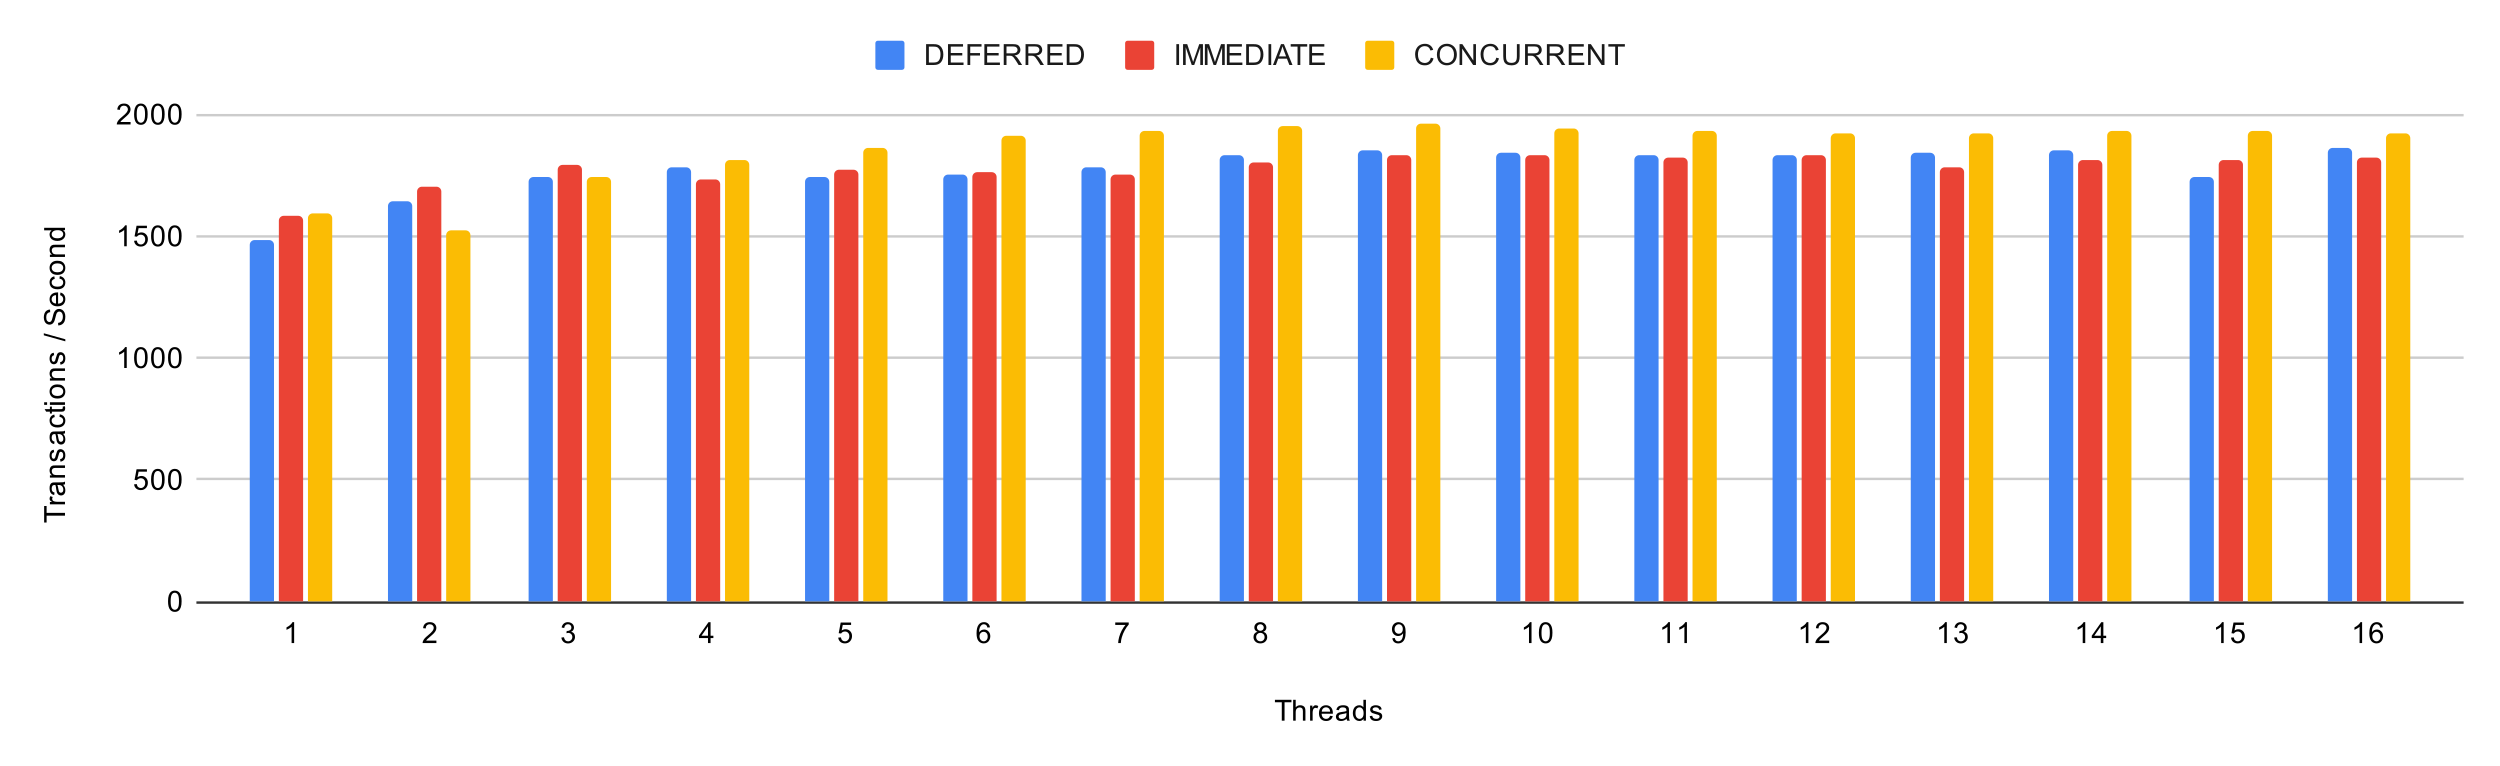 <svg version="1.1" viewBox="0.0 0.0 1031.0 316.0" fill="none" stroke="none" stroke-linecap="square" stroke-miterlimit="10" width="1031" height="316" xmlns:xlink="http://www.w3.org/1999/xlink" xmlns="http://www.w3.org/2000/svg"><path fill="#ffffff" d="M0 0L1031.0 0L1031.0 316.0L0 316.0L0 0Z" fill-rule="nonzero"/><path stroke="#333333" stroke-width="1.0" stroke-linecap="butt" d="M81.5 248.5L1015.5 248.5" fill-rule="nonzero"/><path stroke="#cccccc" stroke-width="1.0" stroke-linecap="butt" d="M81.5 197.5L1015.5 197.5" fill-rule="nonzero"/><path stroke="#cccccc" stroke-width="1.0" stroke-linecap="butt" d="M81.5 147.5L1015.5 147.5" fill-rule="nonzero"/><path stroke="#cccccc" stroke-width="1.0" stroke-linecap="butt" d="M81.5 97.5L1015.5 97.5" fill-rule="nonzero"/><path stroke="#cccccc" stroke-width="1.0" stroke-linecap="butt" d="M81.5 47.5L1015.5 47.5" fill-rule="nonzero"/><clipPath id="id_0"><path d="M81.8 47.333L1015.2 47.333L1015.2 248.2L81.8 248.2L81.8 47.333Z" clip-rule="nonzero"/></clipPath><path stroke="#000000" stroke-width="2.0" stroke-linecap="butt" stroke-opacity="0.0" clip-path="url(#id_0)" d="M113.0 248.0L103.0 248.0L103.0 101.0C103.0 99.895 103.895 99.0 105.0 99.0L111.0 99.0C112.105 99.0 113.0 99.895 113.0 101.0Z" fill-rule="nonzero"/><path fill="#4285f4" clip-path="url(#id_0)" d="M113.0 248.0L103.0 248.0L103.0 101.0C103.0 99.895 103.895 99.0 105.0 99.0L111.0 99.0C112.105 99.0 113.0 99.895 113.0 101.0Z" fill-rule="nonzero"/><path stroke="#000000" stroke-width="2.0" stroke-linecap="butt" stroke-opacity="0.0" clip-path="url(#id_0)" d="M170.0 248.0L160.0 248.0L160.0 85.0C160.0 83.895 160.895 83.0 162.0 83.0L168.0 83.0C169.105 83.0 170.0 83.895 170.0 85.0Z" fill-rule="nonzero"/><path fill="#4285f4" clip-path="url(#id_0)" d="M170.0 248.0L160.0 248.0L160.0 85.0C160.0 83.895 160.895 83.0 162.0 83.0L168.0 83.0C169.105 83.0 170.0 83.895 170.0 85.0Z" fill-rule="nonzero"/><path stroke="#000000" stroke-width="2.0" stroke-linecap="butt" stroke-opacity="0.0" clip-path="url(#id_0)" d="M228.0 248.0L218.0 248.0L218.0 75.0C218.0 73.895 218.895 73.0 220.0 73.0L226.0 73.0C227.105 73.0 228.0 73.895 228.0 75.0Z" fill-rule="nonzero"/><path fill="#4285f4" clip-path="url(#id_0)" d="M228.0 248.0L218.0 248.0L218.0 75.0C218.0 73.895 218.895 73.0 220.0 73.0L226.0 73.0C227.105 73.0 228.0 73.895 228.0 75.0Z" fill-rule="nonzero"/><path stroke="#000000" stroke-width="2.0" stroke-linecap="butt" stroke-opacity="0.0" clip-path="url(#id_0)" d="M285.0 248.0L275.0 248.0L275.0 71.0C275.0 69.895 275.895 69.0 277.0 69.0L283.0 69.0C284.105 69.0 285.0 69.895 285.0 71.0Z" fill-rule="nonzero"/><path fill="#4285f4" clip-path="url(#id_0)" d="M285.0 248.0L275.0 248.0L275.0 71.0C275.0 69.895 275.895 69.0 277.0 69.0L283.0 69.0C284.105 69.0 285.0 69.895 285.0 71.0Z" fill-rule="nonzero"/><path stroke="#000000" stroke-width="2.0" stroke-linecap="butt" stroke-opacity="0.0" clip-path="url(#id_0)" d="M342.0 248.0L332.0 248.0L332.0 75.0C332.0 73.895 332.895 73.0 334.0 73.0L340.0 73.0C341.105 73.0 342.0 73.895 342.0 75.0Z" fill-rule="nonzero"/><path fill="#4285f4" clip-path="url(#id_0)" d="M342.0 248.0L332.0 248.0L332.0 75.0C332.0 73.895 332.895 73.0 334.0 73.0L340.0 73.0C341.105 73.0 342.0 73.895 342.0 75.0Z" fill-rule="nonzero"/><path stroke="#000000" stroke-width="2.0" stroke-linecap="butt" stroke-opacity="0.0" clip-path="url(#id_0)" d="M399.0 248.0L389.0 248.0L389.0 74.0C389.0 72.895 389.895 72.0 391.0 72.0L397.0 72.0C398.105 72.0 399.0 72.895 399.0 74.0Z" fill-rule="nonzero"/><path fill="#4285f4" clip-path="url(#id_0)" d="M399.0 248.0L389.0 248.0L389.0 74.0C389.0 72.895 389.895 72.0 391.0 72.0L397.0 72.0C398.105 72.0 399.0 72.895 399.0 74.0Z" fill-rule="nonzero"/><path stroke="#000000" stroke-width="2.0" stroke-linecap="butt" stroke-opacity="0.0" clip-path="url(#id_0)" d="M456.0 248.0L446.0 248.0L446.0 71.0C446.0 69.895 446.895 69.0 448.0 69.0L454.0 69.0C455.105 69.0 456.0 69.895 456.0 71.0Z" fill-rule="nonzero"/><path fill="#4285f4" clip-path="url(#id_0)" d="M456.0 248.0L446.0 248.0L446.0 71.0C446.0 69.895 446.895 69.0 448.0 69.0L454.0 69.0C455.105 69.0 456.0 69.895 456.0 71.0Z" fill-rule="nonzero"/><path stroke="#000000" stroke-width="2.0" stroke-linecap="butt" stroke-opacity="0.0" clip-path="url(#id_0)" d="M513.0 248.0L503.0 248.0L503.0 66.0C503.0 64.895 503.895 64.0 505.0 64.0L511.0 64.0C512.105 64.0 513.0 64.895 513.0 66.0Z" fill-rule="nonzero"/><path fill="#4285f4" clip-path="url(#id_0)" d="M513.0 248.0L503.0 248.0L503.0 66.0C503.0 64.895 503.895 64.0 505.0 64.0L511.0 64.0C512.105 64.0 513.0 64.895 513.0 66.0Z" fill-rule="nonzero"/><path stroke="#000000" stroke-width="2.0" stroke-linecap="butt" stroke-opacity="0.0" clip-path="url(#id_0)" d="M570.0 248.0L560.0 248.0L560.0 64.0C560.0 62.895 560.895 62.0 562.0 62.0L568.0 62.0C569.105 62.0 570.0 62.895 570.0 64.0Z" fill-rule="nonzero"/><path fill="#4285f4" clip-path="url(#id_0)" d="M570.0 248.0L560.0 248.0L560.0 64.0C560.0 62.895 560.895 62.0 562.0 62.0L568.0 62.0C569.105 62.0 570.0 62.895 570.0 64.0Z" fill-rule="nonzero"/><path stroke="#000000" stroke-width="2.0" stroke-linecap="butt" stroke-opacity="0.0" clip-path="url(#id_0)" d="M627.0 248.0L617.0 248.0L617.0 65.0C617.0 63.895 617.895 63.0 619.0 63.0L625.0 63.0C626.105 63.0 627.0 63.895 627.0 65.0Z" fill-rule="nonzero"/><path fill="#4285f4" clip-path="url(#id_0)" d="M627.0 248.0L617.0 248.0L617.0 65.0C617.0 63.895 617.895 63.0 619.0 63.0L625.0 63.0C626.105 63.0 627.0 63.895 627.0 65.0Z" fill-rule="nonzero"/><path stroke="#000000" stroke-width="2.0" stroke-linecap="butt" stroke-opacity="0.0" clip-path="url(#id_0)" d="M684.0 248.0L674.0 248.0L674.0 66.0C674.0 64.895 674.895 64.0 676.0 64.0L682.0 64.0C683.105 64.0 684.0 64.895 684.0 66.0Z" fill-rule="nonzero"/><path fill="#4285f4" clip-path="url(#id_0)" d="M684.0 248.0L674.0 248.0L674.0 66.0C674.0 64.895 674.895 64.0 676.0 64.0L682.0 64.0C683.105 64.0 684.0 64.895 684.0 66.0Z" fill-rule="nonzero"/><path stroke="#000000" stroke-width="2.0" stroke-linecap="butt" stroke-opacity="0.0" clip-path="url(#id_0)" d="M741.0 248.0L731.0 248.0L731.0 66.0C731.0 64.895 731.895 64.0 733.0 64.0L739.0 64.0C740.105 64.0 741.0 64.895 741.0 66.0Z" fill-rule="nonzero"/><path fill="#4285f4" clip-path="url(#id_0)" d="M741.0 248.0L731.0 248.0L731.0 66.0C731.0 64.895 731.895 64.0 733.0 64.0L739.0 64.0C740.105 64.0 741.0 64.895 741.0 66.0Z" fill-rule="nonzero"/><path stroke="#000000" stroke-width="2.0" stroke-linecap="butt" stroke-opacity="0.0" clip-path="url(#id_0)" d="M798.0 248.0L788.0 248.0L788.0 65.0C788.0 63.895 788.895 63.0 790.0 63.0L796.0 63.0C797.105 63.0 798.0 63.895 798.0 65.0Z" fill-rule="nonzero"/><path fill="#4285f4" clip-path="url(#id_0)" d="M798.0 248.0L788.0 248.0L788.0 65.0C788.0 63.895 788.895 63.0 790.0 63.0L796.0 63.0C797.105 63.0 798.0 63.895 798.0 65.0Z" fill-rule="nonzero"/><path stroke="#000000" stroke-width="2.0" stroke-linecap="butt" stroke-opacity="0.0" clip-path="url(#id_0)" d="M855.0 248.0L845.0 248.0L845.0 64.0C845.0 62.895 845.895 62.0 847.0 62.0L853.0 62.0C854.105 62.0 855.0 62.895 855.0 64.0Z" fill-rule="nonzero"/><path fill="#4285f4" clip-path="url(#id_0)" d="M855.0 248.0L845.0 248.0L845.0 64.0C845.0 62.895 845.895 62.0 847.0 62.0L853.0 62.0C854.105 62.0 855.0 62.895 855.0 64.0Z" fill-rule="nonzero"/><path stroke="#000000" stroke-width="2.0" stroke-linecap="butt" stroke-opacity="0.0" clip-path="url(#id_0)" d="M913.0 248.0L903.0 248.0L903.0 75.0C903.0 73.895 903.895 73.0 905.0 73.0L911.0 73.0C912.105 73.0 913.0 73.895 913.0 75.0Z" fill-rule="nonzero"/><path fill="#4285f4" clip-path="url(#id_0)" d="M913.0 248.0L903.0 248.0L903.0 75.0C903.0 73.895 903.895 73.0 905.0 73.0L911.0 73.0C912.105 73.0 913.0 73.895 913.0 75.0Z" fill-rule="nonzero"/><path stroke="#000000" stroke-width="2.0" stroke-linecap="butt" stroke-opacity="0.0" clip-path="url(#id_0)" d="M970.0 248.0L960.0 248.0L960.0 63.0C960.0 61.895 960.895 61.0 962.0 61.0L968.0 61.0C969.105 61.0 970.0 61.895 970.0 63.0Z" fill-rule="nonzero"/><path fill="#4285f4" clip-path="url(#id_0)" d="M970.0 248.0L960.0 248.0L960.0 63.0C960.0 61.895 960.895 61.0 962.0 61.0L968.0 61.0C969.105 61.0 970.0 61.895 970.0 63.0Z" fill-rule="nonzero"/><path stroke="#000000" stroke-width="2.0" stroke-linecap="butt" stroke-opacity="0.0" clip-path="url(#id_0)" d="M125.0 248.0L115.0 248.0L115.0 91.0C115.0 89.895 115.895 89.0 117.0 89.0L123.0 89.0C124.105 89.0 125.0 89.895 125.0 91.0Z" fill-rule="nonzero"/><path fill="#ea4335" clip-path="url(#id_0)" d="M125.0 248.0L115.0 248.0L115.0 91.0C115.0 89.895 115.895 89.0 117.0 89.0L123.0 89.0C124.105 89.0 125.0 89.895 125.0 91.0Z" fill-rule="nonzero"/><path stroke="#000000" stroke-width="2.0" stroke-linecap="butt" stroke-opacity="0.0" clip-path="url(#id_0)" d="M182.0 248.0L172.0 248.0L172.0 79.0C172.0 77.895 172.895 77.0 174.0 77.0L180.0 77.0C181.105 77.0 182.0 77.895 182.0 79.0Z" fill-rule="nonzero"/><path fill="#ea4335" clip-path="url(#id_0)" d="M182.0 248.0L172.0 248.0L172.0 79.0C172.0 77.895 172.895 77.0 174.0 77.0L180.0 77.0C181.105 77.0 182.0 77.895 182.0 79.0Z" fill-rule="nonzero"/><path stroke="#000000" stroke-width="2.0" stroke-linecap="butt" stroke-opacity="0.0" clip-path="url(#id_0)" d="M240.0 248.0L230.0 248.0L230.0 70.0C230.0 68.895 230.895 68.0 232.0 68.0L238.0 68.0C239.105 68.0 240.0 68.895 240.0 70.0Z" fill-rule="nonzero"/><path fill="#ea4335" clip-path="url(#id_0)" d="M240.0 248.0L230.0 248.0L230.0 70.0C230.0 68.895 230.895 68.0 232.0 68.0L238.0 68.0C239.105 68.0 240.0 68.895 240.0 70.0Z" fill-rule="nonzero"/><path stroke="#000000" stroke-width="2.0" stroke-linecap="butt" stroke-opacity="0.0" clip-path="url(#id_0)" d="M297.0 248.0L287.0 248.0L287.0 76.0C287.0 74.895 287.895 74.0 289.0 74.0L295.0 74.0C296.105 74.0 297.0 74.895 297.0 76.0Z" fill-rule="nonzero"/><path fill="#ea4335" clip-path="url(#id_0)" d="M297.0 248.0L287.0 248.0L287.0 76.0C287.0 74.895 287.895 74.0 289.0 74.0L295.0 74.0C296.105 74.0 297.0 74.895 297.0 76.0Z" fill-rule="nonzero"/><path stroke="#000000" stroke-width="2.0" stroke-linecap="butt" stroke-opacity="0.0" clip-path="url(#id_0)" d="M354.0 248.0L344.0 248.0L344.0 72.0C344.0 70.895 344.895 70.0 346.0 70.0L352.0 70.0C353.105 70.0 354.0 70.895 354.0 72.0Z" fill-rule="nonzero"/><path fill="#ea4335" clip-path="url(#id_0)" d="M354.0 248.0L344.0 248.0L344.0 72.0C344.0 70.895 344.895 70.0 346.0 70.0L352.0 70.0C353.105 70.0 354.0 70.895 354.0 72.0Z" fill-rule="nonzero"/><path stroke="#000000" stroke-width="2.0" stroke-linecap="butt" stroke-opacity="0.0" clip-path="url(#id_0)" d="M411.0 248.0L401.0 248.0L401.0 73.0C401.0 71.895 401.895 71.0 403.0 71.0L409.0 71.0C410.105 71.0 411.0 71.895 411.0 73.0Z" fill-rule="nonzero"/><path fill="#ea4335" clip-path="url(#id_0)" d="M411.0 248.0L401.0 248.0L401.0 73.0C401.0 71.895 401.895 71.0 403.0 71.0L409.0 71.0C410.105 71.0 411.0 71.895 411.0 73.0Z" fill-rule="nonzero"/><path stroke="#000000" stroke-width="2.0" stroke-linecap="butt" stroke-opacity="0.0" clip-path="url(#id_0)" d="M468.0 248.0L458.0 248.0L458.0 74.0C458.0 72.895 458.895 72.0 460.0 72.0L466.0 72.0C467.105 72.0 468.0 72.895 468.0 74.0Z" fill-rule="nonzero"/><path fill="#ea4335" clip-path="url(#id_0)" d="M468.0 248.0L458.0 248.0L458.0 74.0C458.0 72.895 458.895 72.0 460.0 72.0L466.0 72.0C467.105 72.0 468.0 72.895 468.0 74.0Z" fill-rule="nonzero"/><path stroke="#000000" stroke-width="2.0" stroke-linecap="butt" stroke-opacity="0.0" clip-path="url(#id_0)" d="M525.0 248.0L515.0 248.0L515.0 69.0C515.0 67.895 515.895 67.0 517.0 67.0L523.0 67.0C524.105 67.0 525.0 67.895 525.0 69.0Z" fill-rule="nonzero"/><path fill="#ea4335" clip-path="url(#id_0)" d="M525.0 248.0L515.0 248.0L515.0 69.0C515.0 67.895 515.895 67.0 517.0 67.0L523.0 67.0C524.105 67.0 525.0 67.895 525.0 69.0Z" fill-rule="nonzero"/><path stroke="#000000" stroke-width="2.0" stroke-linecap="butt" stroke-opacity="0.0" clip-path="url(#id_0)" d="M582.0 248.0L572.0 248.0L572.0 66.0C572.0 64.895 572.895 64.0 574.0 64.0L580.0 64.0C581.105 64.0 582.0 64.895 582.0 66.0Z" fill-rule="nonzero"/><path fill="#ea4335" clip-path="url(#id_0)" d="M582.0 248.0L572.0 248.0L572.0 66.0C572.0 64.895 572.895 64.0 574.0 64.0L580.0 64.0C581.105 64.0 582.0 64.895 582.0 66.0Z" fill-rule="nonzero"/><path stroke="#000000" stroke-width="2.0" stroke-linecap="butt" stroke-opacity="0.0" clip-path="url(#id_0)" d="M639.0 248.0L629.0 248.0L629.0 66.0C629.0 64.895 629.895 64.0 631.0 64.0L637.0 64.0C638.105 64.0 639.0 64.895 639.0 66.0Z" fill-rule="nonzero"/><path fill="#ea4335" clip-path="url(#id_0)" d="M639.0 248.0L629.0 248.0L629.0 66.0C629.0 64.895 629.895 64.0 631.0 64.0L637.0 64.0C638.105 64.0 639.0 64.895 639.0 66.0Z" fill-rule="nonzero"/><path stroke="#000000" stroke-width="2.0" stroke-linecap="butt" stroke-opacity="0.0" clip-path="url(#id_0)" d="M696.0 248.0L686.0 248.0L686.0 67.0C686.0 65.895 686.895 65.0 688.0 65.0L694.0 65.0C695.105 65.0 696.0 65.895 696.0 67.0Z" fill-rule="nonzero"/><path fill="#ea4335" clip-path="url(#id_0)" d="M696.0 248.0L686.0 248.0L686.0 67.0C686.0 65.895 686.895 65.0 688.0 65.0L694.0 65.0C695.105 65.0 696.0 65.895 696.0 67.0Z" fill-rule="nonzero"/><path stroke="#000000" stroke-width="2.0" stroke-linecap="butt" stroke-opacity="0.0" clip-path="url(#id_0)" d="M753.0 248.0L743.0 248.0L743.0 66.0C743.0 64.895 743.895 64.0 745.0 64.0L751.0 64.0C752.105 64.0 753.0 64.895 753.0 66.0Z" fill-rule="nonzero"/><path fill="#ea4335" clip-path="url(#id_0)" d="M753.0 248.0L743.0 248.0L743.0 66.0C743.0 64.895 743.895 64.0 745.0 64.0L751.0 64.0C752.105 64.0 753.0 64.895 753.0 66.0Z" fill-rule="nonzero"/><path stroke="#000000" stroke-width="2.0" stroke-linecap="butt" stroke-opacity="0.0" clip-path="url(#id_0)" d="M810.0 248.0L800.0 248.0L800.0 71.0C800.0 69.895 800.895 69.0 802.0 69.0L808.0 69.0C809.105 69.0 810.0 69.895 810.0 71.0Z" fill-rule="nonzero"/><path fill="#ea4335" clip-path="url(#id_0)" d="M810.0 248.0L800.0 248.0L800.0 71.0C800.0 69.895 800.895 69.0 802.0 69.0L808.0 69.0C809.105 69.0 810.0 69.895 810.0 71.0Z" fill-rule="nonzero"/><path stroke="#000000" stroke-width="2.0" stroke-linecap="butt" stroke-opacity="0.0" clip-path="url(#id_0)" d="M867.0 248.0L857.0 248.0L857.0 68.0C857.0 66.895 857.895 66.0 859.0 66.0L865.0 66.0C866.105 66.0 867.0 66.895 867.0 68.0Z" fill-rule="nonzero"/><path fill="#ea4335" clip-path="url(#id_0)" d="M867.0 248.0L857.0 248.0L857.0 68.0C857.0 66.895 857.895 66.0 859.0 66.0L865.0 66.0C866.105 66.0 867.0 66.895 867.0 68.0Z" fill-rule="nonzero"/><path stroke="#000000" stroke-width="2.0" stroke-linecap="butt" stroke-opacity="0.0" clip-path="url(#id_0)" d="M925.0 248.0L915.0 248.0L915.0 68.0C915.0 66.895 915.895 66.0 917.0 66.0L923.0 66.0C924.105 66.0 925.0 66.895 925.0 68.0Z" fill-rule="nonzero"/><path fill="#ea4335" clip-path="url(#id_0)" d="M925.0 248.0L915.0 248.0L915.0 68.0C915.0 66.895 915.895 66.0 917.0 66.0L923.0 66.0C924.105 66.0 925.0 66.895 925.0 68.0Z" fill-rule="nonzero"/><path stroke="#000000" stroke-width="2.0" stroke-linecap="butt" stroke-opacity="0.0" clip-path="url(#id_0)" d="M982.0 248.0L972.0 248.0L972.0 67.0C972.0 65.895 972.895 65.0 974.0 65.0L980.0 65.0C981.105 65.0 982.0 65.895 982.0 67.0Z" fill-rule="nonzero"/><path fill="#ea4335" clip-path="url(#id_0)" d="M982.0 248.0L972.0 248.0L972.0 67.0C972.0 65.895 972.895 65.0 974.0 65.0L980.0 65.0C981.105 65.0 982.0 65.895 982.0 67.0Z" fill-rule="nonzero"/><path stroke="#000000" stroke-width="2.0" stroke-linecap="butt" stroke-opacity="0.0" clip-path="url(#id_0)" d="M137.0 248.0L127.0 248.0L127.0 90.0C127.0 88.895 127.895 88.0 129.0 88.0L135.0 88.0C136.105 88.0 137.0 88.895 137.0 90.0Z" fill-rule="nonzero"/><path fill="#fbbc04" clip-path="url(#id_0)" d="M137.0 248.0L127.0 248.0L127.0 90.0C127.0 88.895 127.895 88.0 129.0 88.0L135.0 88.0C136.105 88.0 137.0 88.895 137.0 90.0Z" fill-rule="nonzero"/><path stroke="#000000" stroke-width="2.0" stroke-linecap="butt" stroke-opacity="0.0" clip-path="url(#id_0)" d="M194.0 248.0L184.0 248.0L184.0 97.0C184.0 95.895 184.895 95.0 186.0 95.0L192.0 95.0C193.105 95.0 194.0 95.895 194.0 97.0Z" fill-rule="nonzero"/><path fill="#fbbc04" clip-path="url(#id_0)" d="M194.0 248.0L184.0 248.0L184.0 97.0C184.0 95.895 184.895 95.0 186.0 95.0L192.0 95.0C193.105 95.0 194.0 95.895 194.0 97.0Z" fill-rule="nonzero"/><path stroke="#000000" stroke-width="2.0" stroke-linecap="butt" stroke-opacity="0.0" clip-path="url(#id_0)" d="M252.0 248.0L242.0 248.0L242.0 75.0C242.0 73.895 242.895 73.0 244.0 73.0L250.0 73.0C251.105 73.0 252.0 73.895 252.0 75.0Z" fill-rule="nonzero"/><path fill="#fbbc04" clip-path="url(#id_0)" d="M252.0 248.0L242.0 248.0L242.0 75.0C242.0 73.895 242.895 73.0 244.0 73.0L250.0 73.0C251.105 73.0 252.0 73.895 252.0 75.0Z" fill-rule="nonzero"/><path stroke="#000000" stroke-width="2.0" stroke-linecap="butt" stroke-opacity="0.0" clip-path="url(#id_0)" d="M309.0 248.0L299.0 248.0L299.0 68.0C299.0 66.895 299.895 66.0 301.0 66.0L307.0 66.0C308.105 66.0 309.0 66.895 309.0 68.0Z" fill-rule="nonzero"/><path fill="#fbbc04" clip-path="url(#id_0)" d="M309.0 248.0L299.0 248.0L299.0 68.0C299.0 66.895 299.895 66.0 301.0 66.0L307.0 66.0C308.105 66.0 309.0 66.895 309.0 68.0Z" fill-rule="nonzero"/><path stroke="#000000" stroke-width="2.0" stroke-linecap="butt" stroke-opacity="0.0" clip-path="url(#id_0)" d="M366.0 248.0L356.0 248.0L356.0 63.0C356.0 61.895 356.895 61.0 358.0 61.0L364.0 61.0C365.105 61.0 366.0 61.895 366.0 63.0Z" fill-rule="nonzero"/><path fill="#fbbc04" clip-path="url(#id_0)" d="M366.0 248.0L356.0 248.0L356.0 63.0C356.0 61.895 356.895 61.0 358.0 61.0L364.0 61.0C365.105 61.0 366.0 61.895 366.0 63.0Z" fill-rule="nonzero"/><path stroke="#000000" stroke-width="2.0" stroke-linecap="butt" stroke-opacity="0.0" clip-path="url(#id_0)" d="M423.0 248.0L413.0 248.0L413.0 58.0C413.0 56.895 413.895 56.0 415.0 56.0L421.0 56.0C422.105 56.0 423.0 56.895 423.0 58.0Z" fill-rule="nonzero"/><path fill="#fbbc04" clip-path="url(#id_0)" d="M423.0 248.0L413.0 248.0L413.0 58.0C413.0 56.895 413.895 56.0 415.0 56.0L421.0 56.0C422.105 56.0 423.0 56.895 423.0 58.0Z" fill-rule="nonzero"/><path stroke="#000000" stroke-width="2.0" stroke-linecap="butt" stroke-opacity="0.0" clip-path="url(#id_0)" d="M480.0 248.0L470.0 248.0L470.0 56.0C470.0 54.895 470.895 54.0 472.0 54.0L478.0 54.0C479.105 54.0 480.0 54.895 480.0 56.0Z" fill-rule="nonzero"/><path fill="#fbbc04" clip-path="url(#id_0)" d="M480.0 248.0L470.0 248.0L470.0 56.0C470.0 54.895 470.895 54.0 472.0 54.0L478.0 54.0C479.105 54.0 480.0 54.895 480.0 56.0Z" fill-rule="nonzero"/><path stroke="#000000" stroke-width="2.0" stroke-linecap="butt" stroke-opacity="0.0" clip-path="url(#id_0)" d="M537.0 248.0L527.0 248.0L527.0 54.0C527.0 52.895 527.895 52.0 529.0 52.0L535.0 52.0C536.105 52.0 537.0 52.895 537.0 54.0Z" fill-rule="nonzero"/><path fill="#fbbc04" clip-path="url(#id_0)" d="M537.0 248.0L527.0 248.0L527.0 54.0C527.0 52.895 527.895 52.0 529.0 52.0L535.0 52.0C536.105 52.0 537.0 52.895 537.0 54.0Z" fill-rule="nonzero"/><path stroke="#000000" stroke-width="2.0" stroke-linecap="butt" stroke-opacity="0.0" clip-path="url(#id_0)" d="M594.0 248.0L584.0 248.0L584.0 53.0C584.0 51.895 584.895 51.0 586.0 51.0L592.0 51.0C593.105 51.0 594.0 51.895 594.0 53.0Z" fill-rule="nonzero"/><path fill="#fbbc04" clip-path="url(#id_0)" d="M594.0 248.0L584.0 248.0L584.0 53.0C584.0 51.895 584.895 51.0 586.0 51.0L592.0 51.0C593.105 51.0 594.0 51.895 594.0 53.0Z" fill-rule="nonzero"/><path stroke="#000000" stroke-width="2.0" stroke-linecap="butt" stroke-opacity="0.0" clip-path="url(#id_0)" d="M651.0 248.0L641.0 248.0L641.0 55.0C641.0 53.895 641.895 53.0 643.0 53.0L649.0 53.0C650.105 53.0 651.0 53.895 651.0 55.0Z" fill-rule="nonzero"/><path fill="#fbbc04" clip-path="url(#id_0)" d="M651.0 248.0L641.0 248.0L641.0 55.0C641.0 53.895 641.895 53.0 643.0 53.0L649.0 53.0C650.105 53.0 651.0 53.895 651.0 55.0Z" fill-rule="nonzero"/><path stroke="#000000" stroke-width="2.0" stroke-linecap="butt" stroke-opacity="0.0" clip-path="url(#id_0)" d="M708.0 248.0L698.0 248.0L698.0 56.0C698.0 54.895 698.895 54.0 700.0 54.0L706.0 54.0C707.105 54.0 708.0 54.895 708.0 56.0Z" fill-rule="nonzero"/><path fill="#fbbc04" clip-path="url(#id_0)" d="M708.0 248.0L698.0 248.0L698.0 56.0C698.0 54.895 698.895 54.0 700.0 54.0L706.0 54.0C707.105 54.0 708.0 54.895 708.0 56.0Z" fill-rule="nonzero"/><path stroke="#000000" stroke-width="2.0" stroke-linecap="butt" stroke-opacity="0.0" clip-path="url(#id_0)" d="M765.0 248.0L755.0 248.0L755.0 57.0C755.0 55.895 755.895 55.0 757.0 55.0L763.0 55.0C764.105 55.0 765.0 55.895 765.0 57.0Z" fill-rule="nonzero"/><path fill="#fbbc04" clip-path="url(#id_0)" d="M765.0 248.0L755.0 248.0L755.0 57.0C755.0 55.895 755.895 55.0 757.0 55.0L763.0 55.0C764.105 55.0 765.0 55.895 765.0 57.0Z" fill-rule="nonzero"/><path stroke="#000000" stroke-width="2.0" stroke-linecap="butt" stroke-opacity="0.0" clip-path="url(#id_0)" d="M822.0 248.0L812.0 248.0L812.0 57.0C812.0 55.895 812.895 55.0 814.0 55.0L820.0 55.0C821.105 55.0 822.0 55.895 822.0 57.0Z" fill-rule="nonzero"/><path fill="#fbbc04" clip-path="url(#id_0)" d="M822.0 248.0L812.0 248.0L812.0 57.0C812.0 55.895 812.895 55.0 814.0 55.0L820.0 55.0C821.105 55.0 822.0 55.895 822.0 57.0Z" fill-rule="nonzero"/><path stroke="#000000" stroke-width="2.0" stroke-linecap="butt" stroke-opacity="0.0" clip-path="url(#id_0)" d="M879.0 248.0L869.0 248.0L869.0 56.0C869.0 54.895 869.895 54.0 871.0 54.0L877.0 54.0C878.105 54.0 879.0 54.895 879.0 56.0Z" fill-rule="nonzero"/><path fill="#fbbc04" clip-path="url(#id_0)" d="M879.0 248.0L869.0 248.0L869.0 56.0C869.0 54.895 869.895 54.0 871.0 54.0L877.0 54.0C878.105 54.0 879.0 54.895 879.0 56.0Z" fill-rule="nonzero"/><path stroke="#000000" stroke-width="2.0" stroke-linecap="butt" stroke-opacity="0.0" clip-path="url(#id_0)" d="M937.0 248.0L927.0 248.0L927.0 56.0C927.0 54.895 927.895 54.0 929.0 54.0L935.0 54.0C936.105 54.0 937.0 54.895 937.0 56.0Z" fill-rule="nonzero"/><path fill="#fbbc04" clip-path="url(#id_0)" d="M937.0 248.0L927.0 248.0L927.0 56.0C927.0 54.895 927.895 54.0 929.0 54.0L935.0 54.0C936.105 54.0 937.0 54.895 937.0 56.0Z" fill-rule="nonzero"/><path stroke="#000000" stroke-width="2.0" stroke-linecap="butt" stroke-opacity="0.0" clip-path="url(#id_0)" d="M994.0 248.0L984.0 248.0L984.0 57.0C984.0 55.895 984.895 55.0 986.0 55.0L992.0 55.0C993.105 55.0 994.0 55.895 994.0 57.0Z" fill-rule="nonzero"/><path fill="#fbbc04" clip-path="url(#id_0)" d="M994.0 248.0L984.0 248.0L984.0 57.0C984.0 55.895 984.895 55.0 986.0 55.0L992.0 55.0C993.105 55.0 994.0 55.895 994.0 57.0Z" fill-rule="nonzero"/><path fill="#000000" d="M528.609 297.2L528.609 289.622L525.781 289.622L525.781 288.606L532.594 288.606L532.594 289.622L529.75 289.622L529.75 297.2L528.609 297.2ZM533.297 297.2L533.297 288.606L534.344 288.606L534.344 291.684Q535.078 290.841 536.203 290.841Q536.906 290.841 537.406 291.122Q537.922 291.387 538.141 291.872Q538.359 292.341 538.359 293.262L538.359 297.2L537.312 297.2L537.312 293.262Q537.312 292.466 536.969 292.106Q536.625 291.747 536.0 291.747Q535.531 291.747 535.109 291.997Q534.703 292.231 534.516 292.653Q534.344 293.059 534.344 293.794L534.344 297.2L533.297 297.2ZM540.281 297.2L540.281 290.981L541.234 290.981L541.234 291.919Q541.594 291.262 541.891 291.059Q542.203 290.841 542.578 290.841Q543.109 290.841 543.656 291.169L543.297 292.153Q542.906 291.919 542.531 291.919Q542.172 291.919 541.891 292.137Q541.625 292.341 541.516 292.716Q541.328 293.278 541.328 293.934L541.328 297.2L540.281 297.2ZM548.547 295.2L549.641 295.325Q549.391 296.278 548.688 296.809Q547.984 297.341 546.906 297.341Q545.547 297.341 544.734 296.497Q543.938 295.653 543.938 294.137Q543.938 292.575 544.75 291.716Q545.562 290.841 546.844 290.841Q548.094 290.841 548.875 291.684Q549.672 292.528 549.672 294.075Q549.672 294.169 549.672 294.356L545.031 294.356Q545.094 295.387 545.609 295.934Q546.125 296.466 546.906 296.466Q547.484 296.466 547.891 296.169Q548.312 295.856 548.547 295.2ZM545.094 293.497L548.562 293.497Q548.5 292.7 548.172 292.309Q547.656 291.7 546.859 291.7Q546.125 291.7 545.625 292.184Q545.141 292.669 545.094 293.497ZM555.359 296.434Q554.766 296.934 554.219 297.137Q553.688 297.341 553.062 297.341Q552.031 297.341 551.484 296.841Q550.938 296.341 550.938 295.559Q550.938 295.106 551.141 294.731Q551.344 294.341 551.688 294.122Q552.031 293.887 552.453 293.778Q552.75 293.684 553.391 293.606Q554.656 293.466 555.266 293.247Q555.266 293.028 555.266 292.981Q555.266 292.325 554.969 292.059Q554.562 291.716 553.766 291.716Q553.031 291.716 552.672 291.981Q552.312 292.231 552.141 292.887L551.109 292.747Q551.25 292.091 551.578 291.684Q551.906 291.278 552.516 291.059Q553.125 290.841 553.922 290.841Q554.719 290.841 555.219 291.028Q555.719 291.216 555.953 291.497Q556.188 291.778 556.281 292.216Q556.328 292.481 556.328 293.184L556.328 294.591Q556.328 296.059 556.391 296.45Q556.469 296.841 556.672 297.2L555.562 297.2Q555.406 296.872 555.359 296.434ZM555.266 294.075Q554.688 294.309 553.547 294.481Q552.891 294.575 552.625 294.7Q552.359 294.809 552.203 295.028Q552.062 295.247 552.062 295.528Q552.062 295.95 552.375 296.231Q552.703 296.512 553.312 296.512Q553.922 296.512 554.391 296.247Q554.875 295.981 555.094 295.512Q555.266 295.153 555.266 294.466L555.266 294.075ZM562.328 297.2L562.328 296.419Q561.734 297.341 560.594 297.341Q559.844 297.341 559.219 296.934Q558.594 296.512 558.25 295.778Q557.906 295.044 557.906 294.091Q557.906 293.169 558.219 292.403Q558.531 291.637 559.156 291.247Q559.781 290.841 560.547 290.841Q561.109 290.841 561.547 291.075Q561.984 291.309 562.266 291.684L562.266 288.606L563.312 288.606L563.312 297.2L562.328 297.2ZM559.0 294.091Q559.0 295.294 559.5 295.887Q560.0 296.466 560.688 296.466Q561.375 296.466 561.859 295.903Q562.344 295.341 562.344 294.184Q562.344 292.903 561.844 292.309Q561.359 291.716 560.641 291.716Q559.938 291.716 559.469 292.294Q559.0 292.856 559.0 294.091ZM564.875 295.341L565.906 295.184Q566.0 295.809 566.391 296.137Q566.797 296.466 567.531 296.466Q568.25 296.466 568.594 296.184Q568.953 295.887 568.953 295.481Q568.953 295.122 568.641 294.919Q568.422 294.778 567.562 294.559Q566.406 294.262 565.953 294.059Q565.516 293.841 565.281 293.466Q565.047 293.091 565.047 292.622Q565.047 292.216 565.234 291.856Q565.422 291.497 565.75 291.262Q566.0 291.091 566.422 290.966Q566.844 290.841 567.344 290.841Q568.062 290.841 568.609 291.059Q569.172 291.262 569.438 291.622Q569.703 291.981 569.797 292.575L568.766 292.716Q568.703 292.247 568.359 291.981Q568.031 291.7 567.406 291.7Q566.688 291.7 566.375 291.95Q566.062 292.184 566.062 292.512Q566.062 292.716 566.188 292.872Q566.328 293.044 566.594 293.153Q566.75 293.216 567.531 293.419Q568.656 293.731 569.094 293.919Q569.531 294.106 569.781 294.466Q570.031 294.825 570.031 295.372Q570.031 295.903 569.719 296.372Q569.422 296.825 568.844 297.091Q568.266 297.341 567.531 297.341Q566.312 297.341 565.672 296.841Q565.047 296.325 564.875 295.341Z" fill-rule="nonzero"/><path fill="#000000" d="M26.8 212.657L19.222 212.657L19.222 215.485L18.206 215.485L18.206 208.673L19.222 208.673L19.222 211.517L26.8 211.517L26.8 212.657ZM26.8 207.985L20.581 207.985L20.581 207.032L21.519 207.032Q20.863 206.673 20.659 206.376Q20.441 206.064 20.441 205.689Q20.441 205.157 20.769 204.61L21.753 204.97Q21.519 205.36 21.519 205.735Q21.519 206.095 21.738 206.376Q21.941 206.642 22.316 206.751Q22.878 206.939 23.534 206.939L26.8 206.939L26.8 207.985ZM26.034 199.907Q26.534 200.501 26.738 201.048Q26.941 201.579 26.941 202.204Q26.941 203.235 26.441 203.782Q25.941 204.329 25.159 204.329Q24.706 204.329 24.331 204.126Q23.941 203.923 23.722 203.579Q23.488 203.235 23.378 202.814Q23.284 202.517 23.206 201.876Q23.066 200.61 22.847 200.001Q22.628 200.001 22.581 200.001Q21.925 200.001 21.659 200.298Q21.316 200.704 21.316 201.501Q21.316 202.235 21.581 202.595Q21.831 202.954 22.488 203.126L22.347 204.157Q21.691 204.017 21.284 203.689Q20.878 203.36 20.659 202.751Q20.441 202.142 20.441 201.345Q20.441 200.548 20.628 200.048Q20.816 199.548 21.097 199.314Q21.378 199.079 21.816 198.985Q22.081 198.939 22.784 198.939L24.191 198.939Q25.659 198.939 26.05 198.876Q26.441 198.798 26.8 198.595L26.8 199.704Q26.472 199.86 26.034 199.907ZM23.675 200.001Q23.909 200.579 24.081 201.72Q24.175 202.376 24.3 202.642Q24.409 202.907 24.628 203.064Q24.847 203.204 25.128 203.204Q25.55 203.204 25.831 202.892Q26.113 202.564 26.113 201.954Q26.113 201.345 25.847 200.876Q25.581 200.392 25.113 200.173Q24.753 200.001 24.066 200.001L23.675 200.001ZM26.8 196.97L20.581 196.97L20.581 196.032L21.456 196.032Q20.441 195.345 20.441 194.048Q20.441 193.485 20.644 193.017Q20.847 192.532 21.175 192.298Q21.503 192.064 21.941 191.97Q22.238 191.923 22.972 191.923L26.8 191.923L26.8 192.97L23.019 192.97Q22.363 192.97 22.05 193.095Q21.738 193.22 21.55 193.532Q21.347 193.845 21.347 194.267Q21.347 194.939 21.784 195.439Q22.206 195.923 23.394 195.923L26.8 195.923L26.8 196.97ZM24.941 190.392L24.784 189.36Q25.409 189.267 25.738 188.876Q26.066 188.47 26.066 187.735Q26.066 187.017 25.784 186.673Q25.488 186.314 25.081 186.314Q24.722 186.314 24.519 186.626Q24.378 186.845 24.159 187.704Q23.863 188.86 23.659 189.314Q23.441 189.751 23.066 189.985Q22.691 190.22 22.222 190.22Q21.816 190.22 21.456 190.032Q21.097 189.845 20.863 189.517Q20.691 189.267 20.566 188.845Q20.441 188.423 20.441 187.923Q20.441 187.204 20.659 186.657Q20.863 186.095 21.222 185.829Q21.581 185.564 22.175 185.47L22.316 186.501Q21.847 186.564 21.581 186.907Q21.3 187.235 21.3 187.86Q21.3 188.579 21.55 188.892Q21.784 189.204 22.113 189.204Q22.316 189.204 22.472 189.079Q22.644 188.939 22.753 188.673Q22.816 188.517 23.019 187.735Q23.331 186.61 23.519 186.173Q23.706 185.735 24.066 185.485Q24.425 185.235 24.972 185.235Q25.503 185.235 25.972 185.548Q26.425 185.845 26.691 186.423Q26.941 187.001 26.941 187.735Q26.941 188.954 26.441 189.595Q25.925 190.22 24.941 190.392ZM26.034 178.907Q26.534 179.501 26.738 180.048Q26.941 180.579 26.941 181.204Q26.941 182.235 26.441 182.782Q25.941 183.329 25.159 183.329Q24.706 183.329 24.331 183.126Q23.941 182.923 23.722 182.579Q23.488 182.235 23.378 181.814Q23.284 181.517 23.206 180.876Q23.066 179.61 22.847 179.001Q22.628 179.001 22.581 179.001Q21.925 179.001 21.659 179.298Q21.316 179.704 21.316 180.501Q21.316 181.235 21.581 181.595Q21.831 181.954 22.488 182.126L22.347 183.157Q21.691 183.017 21.284 182.689Q20.878 182.36 20.659 181.751Q20.441 181.142 20.441 180.345Q20.441 179.548 20.628 179.048Q20.816 178.548 21.097 178.314Q21.378 178.079 21.816 177.985Q22.081 177.939 22.784 177.939L24.191 177.939Q25.659 177.939 26.05 177.876Q26.441 177.798 26.8 177.595L26.8 178.704Q26.472 178.86 26.034 178.907ZM23.675 179.001Q23.909 179.579 24.081 180.72Q24.175 181.376 24.3 181.642Q24.409 181.907 24.628 182.064Q24.847 182.204 25.128 182.204Q25.55 182.204 25.831 181.892Q26.113 181.564 26.113 180.954Q26.113 180.345 25.847 179.876Q25.581 179.392 25.113 179.173Q24.753 179.001 24.066 179.001L23.675 179.001ZM24.519 171.907L24.659 170.876Q25.722 171.048 26.331 171.751Q26.941 172.454 26.941 173.47Q26.941 174.751 26.113 175.532Q25.269 176.298 23.706 176.298Q22.706 176.298 21.956 175.97Q21.191 175.626 20.816 174.954Q20.441 174.267 20.441 173.454Q20.441 172.454 20.956 171.814Q21.456 171.157 22.409 170.97L22.566 172.001Q21.941 172.142 21.628 172.517Q21.3 172.892 21.3 173.423Q21.3 174.22 21.878 174.72Q22.441 175.22 23.675 175.22Q24.941 175.22 25.503 174.735Q26.066 174.251 26.066 173.485Q26.066 172.86 25.691 172.454Q25.316 172.032 24.519 171.907ZM25.863 167.673L26.784 167.517Q26.878 167.97 26.878 168.314Q26.878 168.892 26.706 169.204Q26.519 169.517 26.222 169.657Q25.925 169.782 24.972 169.782L21.394 169.782L21.394 170.548L20.581 170.548L20.581 169.782L19.034 169.782L18.409 168.735L20.581 168.735L20.581 167.673L21.394 167.673L21.394 168.735L25.034 168.735Q25.488 168.735 25.613 168.689Q25.738 168.626 25.816 168.501Q25.894 168.376 25.894 168.142Q25.894 167.954 25.863 167.673ZM19.425 166.97L18.206 166.97L18.206 165.907L19.425 165.907L19.425 166.97ZM26.8 166.97L20.581 166.97L20.581 165.907L26.8 165.907L26.8 166.97ZM23.691 164.36Q21.956 164.36 21.128 163.407Q20.441 162.61 20.441 161.454Q20.441 160.173 21.284 159.36Q22.113 158.532 23.597 158.532Q24.8 158.532 25.488 158.892Q26.175 159.251 26.566 159.954Q26.941 160.642 26.941 161.454Q26.941 162.751 26.113 163.564Q25.269 164.36 23.691 164.36ZM23.691 163.282Q24.878 163.282 25.472 162.767Q26.066 162.235 26.066 161.454Q26.066 160.657 25.472 160.142Q24.878 159.626 23.659 159.626Q22.503 159.626 21.909 160.157Q21.316 160.673 21.316 161.454Q21.316 162.235 21.909 162.767Q22.488 163.282 23.691 163.282ZM26.8 156.97L20.581 156.97L20.581 156.032L21.456 156.032Q20.441 155.345 20.441 154.048Q20.441 153.485 20.644 153.017Q20.847 152.532 21.175 152.298Q21.503 152.064 21.941 151.97Q22.238 151.923 22.972 151.923L26.8 151.923L26.8 152.97L23.019 152.97Q22.363 152.97 22.05 153.095Q21.738 153.22 21.55 153.532Q21.347 153.845 21.347 154.267Q21.347 154.939 21.784 155.439Q22.206 155.923 23.394 155.923L26.8 155.923L26.8 156.97ZM24.941 150.392L24.784 149.36Q25.409 149.267 25.738 148.876Q26.066 148.47 26.066 147.735Q26.066 147.017 25.784 146.673Q25.488 146.314 25.081 146.314Q24.722 146.314 24.519 146.626Q24.378 146.845 24.159 147.704Q23.863 148.86 23.659 149.314Q23.441 149.751 23.066 149.985Q22.691 150.22 22.222 150.22Q21.816 150.22 21.456 150.032Q21.097 149.845 20.863 149.517Q20.691 149.267 20.566 148.845Q20.441 148.423 20.441 147.923Q20.441 147.204 20.659 146.657Q20.863 146.095 21.222 145.829Q21.581 145.564 22.175 145.47L22.316 146.501Q21.847 146.564 21.581 146.907Q21.3 147.235 21.3 147.86Q21.3 148.579 21.55 148.892Q21.784 149.204 22.113 149.204Q22.316 149.204 22.472 149.079Q22.644 148.939 22.753 148.673Q22.816 148.517 23.019 147.735Q23.331 146.61 23.519 146.173Q23.706 145.735 24.066 145.485Q24.425 145.235 24.972 145.235Q25.503 145.235 25.972 145.548Q26.425 145.845 26.691 146.423Q26.941 147.001 26.941 147.735Q26.941 148.954 26.441 149.595Q25.925 150.22 24.941 150.392ZM26.941 140.767L18.066 138.282L18.066 137.439L26.941 139.923L26.941 140.767ZM24.034 134.22L23.941 133.157Q24.597 133.079 25.003 132.798Q25.409 132.517 25.675 131.939Q25.925 131.345 25.925 130.61Q25.925 129.97 25.738 129.47Q25.534 128.97 25.206 128.735Q24.863 128.485 24.472 128.485Q24.066 128.485 23.769 128.72Q23.456 128.954 23.253 129.485Q23.113 129.845 22.831 131.032Q22.55 132.204 22.3 132.673Q21.972 133.298 21.503 133.595Q21.019 133.892 20.425 133.892Q19.784 133.892 19.222 133.532Q18.644 133.157 18.363 132.454Q18.066 131.735 18.066 130.876Q18.066 129.923 18.378 129.189Q18.675 128.454 19.284 128.064Q19.878 127.673 20.628 127.642L20.706 128.735Q19.894 128.829 19.488 129.345Q19.066 129.845 19.066 130.829Q19.066 131.86 19.441 132.329Q19.816 132.798 20.347 132.798Q20.816 132.798 21.113 132.47Q21.409 132.142 21.722 130.767Q22.034 129.376 22.269 128.86Q22.628 128.11 23.159 127.751Q23.675 127.392 24.378 127.392Q25.066 127.392 25.675 127.782Q26.269 128.173 26.613 128.907Q26.941 129.642 26.941 130.564Q26.941 131.735 26.613 132.532Q26.269 133.314 25.581 133.767Q24.894 134.204 24.034 134.22ZM24.8 121.72L24.925 120.626Q25.878 120.876 26.409 121.579Q26.941 122.282 26.941 123.36Q26.941 124.72 26.097 125.532Q25.253 126.329 23.738 126.329Q22.175 126.329 21.316 125.517Q20.441 124.704 20.441 123.423Q20.441 122.173 21.284 121.392Q22.128 120.595 23.675 120.595Q23.769 120.595 23.956 120.595L23.956 125.235Q24.988 125.173 25.534 124.657Q26.066 124.142 26.066 123.36Q26.066 122.782 25.769 122.376Q25.456 121.954 24.8 121.72ZM23.097 125.173L23.097 121.704Q22.3 121.767 21.909 122.095Q21.3 122.61 21.3 123.407Q21.3 124.142 21.784 124.642Q22.269 125.126 23.097 125.173ZM24.519 114.907L24.659 113.876Q25.722 114.048 26.331 114.751Q26.941 115.454 26.941 116.47Q26.941 117.751 26.113 118.532Q25.269 119.298 23.706 119.298Q22.706 119.298 21.956 118.97Q21.191 118.626 20.816 117.954Q20.441 117.267 20.441 116.454Q20.441 115.454 20.956 114.814Q21.456 114.157 22.409 113.97L22.566 115.001Q21.941 115.142 21.628 115.517Q21.3 115.892 21.3 116.423Q21.3 117.22 21.878 117.72Q22.441 118.22 23.675 118.22Q24.941 118.22 25.503 117.735Q26.066 117.251 26.066 116.485Q26.066 115.86 25.691 115.454Q25.316 115.032 24.519 114.907ZM23.691 113.36Q21.956 113.36 21.128 112.407Q20.441 111.61 20.441 110.454Q20.441 109.173 21.284 108.36Q22.113 107.532 23.597 107.532Q24.8 107.532 25.488 107.892Q26.175 108.251 26.566 108.954Q26.941 109.642 26.941 110.454Q26.941 111.751 26.113 112.564Q25.269 113.36 23.691 113.36ZM23.691 112.282Q24.878 112.282 25.472 111.767Q26.066 111.235 26.066 110.454Q26.066 109.657 25.472 109.142Q24.878 108.626 23.659 108.626Q22.503 108.626 21.909 109.157Q21.316 109.673 21.316 110.454Q21.316 111.235 21.909 111.767Q22.488 112.282 23.691 112.282ZM26.8 105.97L20.581 105.97L20.581 105.032L21.456 105.032Q20.441 104.345 20.441 103.048Q20.441 102.485 20.644 102.017Q20.847 101.532 21.175 101.298Q21.503 101.064 21.941 100.97Q22.238 100.923 22.972 100.923L26.8 100.923L26.8 101.97L23.019 101.97Q22.363 101.97 22.05 102.095Q21.738 102.22 21.55 102.532Q21.347 102.845 21.347 103.267Q21.347 103.939 21.784 104.439Q22.206 104.923 23.394 104.923L26.8 104.923L26.8 105.97ZM26.8 94.939L26.019 94.939Q26.941 95.532 26.941 96.673Q26.941 97.423 26.534 98.048Q26.113 98.673 25.378 99.017Q24.644 99.36 23.691 99.36Q22.769 99.36 22.003 99.048Q21.238 98.735 20.847 98.11Q20.441 97.485 20.441 96.72Q20.441 96.157 20.675 95.72Q20.909 95.282 21.284 95.001L18.206 95.001L18.206 93.954L26.8 93.954L26.8 94.939ZM23.691 98.267Q24.894 98.267 25.488 97.767Q26.066 97.267 26.066 96.579Q26.066 95.892 25.503 95.407Q24.941 94.923 23.784 94.923Q22.503 94.923 21.909 95.423Q21.316 95.907 21.316 96.626Q21.316 97.329 21.894 97.798Q22.456 98.267 23.691 98.267Z" fill-rule="nonzero"/><path fill="#000000" d="M69.3 247.966Q69.3 246.434 69.612 245.512Q69.925 244.575 70.534 244.075Q71.159 243.575 72.097 243.575Q72.784 243.575 73.3 243.856Q73.831 244.137 74.175 244.669Q74.519 245.184 74.706 245.934Q74.894 246.684 74.894 247.966Q74.894 249.481 74.581 250.403Q74.284 251.325 73.659 251.841Q73.05 252.341 72.097 252.341Q70.862 252.341 70.144 251.45Q69.3 250.387 69.3 247.966ZM70.378 247.966Q70.378 250.075 70.878 250.778Q71.378 251.481 72.097 251.481Q72.831 251.481 73.316 250.778Q73.816 250.075 73.816 247.966Q73.816 245.841 73.316 245.153Q72.831 244.45 72.081 244.45Q71.362 244.45 70.925 245.059Q70.378 245.841 70.378 247.966Z" fill-rule="nonzero"/><path fill="#000000" d="M55.3 199.733L56.409 199.64Q56.534 200.452 56.972 200.858Q57.425 201.265 58.066 201.265Q58.816 201.265 59.347 200.686Q59.878 200.108 59.878 199.171Q59.878 198.265 59.362 197.749Q58.862 197.218 58.034 197.218Q57.534 197.218 57.112 197.452Q56.706 197.686 56.472 198.046L55.487 197.921L56.316 193.515L60.597 193.515L60.597 194.515L57.159 194.515L56.706 196.827Q57.472 196.28 58.316 196.28Q59.441 196.28 60.206 197.061Q60.987 197.843 60.987 199.077Q60.987 200.233 60.316 201.093Q59.487 202.124 58.066 202.124Q56.894 202.124 56.144 201.468Q55.409 200.811 55.3 199.733ZM62.3 197.749Q62.3 196.218 62.612 195.296Q62.925 194.358 63.534 193.858Q64.159 193.358 65.097 193.358Q65.784 193.358 66.3 193.64Q66.831 193.921 67.175 194.452Q67.519 194.968 67.706 195.718Q67.894 196.468 67.894 197.749Q67.894 199.265 67.581 200.186Q67.284 201.108 66.659 201.624Q66.05 202.124 65.097 202.124Q63.862 202.124 63.144 201.233Q62.3 200.171 62.3 197.749ZM63.378 197.749Q63.378 199.858 63.878 200.561Q64.378 201.265 65.097 201.265Q65.831 201.265 66.316 200.561Q66.816 199.858 66.816 197.749Q66.816 195.624 66.316 194.936Q65.831 194.233 65.081 194.233Q64.362 194.233 63.925 194.843Q63.378 195.624 63.378 197.749ZM69.3 197.749Q69.3 196.218 69.612 195.296Q69.925 194.358 70.534 193.858Q71.159 193.358 72.097 193.358Q72.784 193.358 73.3 193.64Q73.831 193.921 74.175 194.452Q74.519 194.968 74.706 195.718Q74.894 196.468 74.894 197.749Q74.894 199.265 74.581 200.186Q74.284 201.108 73.659 201.624Q73.05 202.124 72.097 202.124Q70.862 202.124 70.144 201.233Q69.3 200.171 69.3 197.749ZM70.378 197.749Q70.378 199.858 70.878 200.561Q71.378 201.265 72.097 201.265Q72.831 201.265 73.316 200.561Q73.816 199.858 73.816 197.749Q73.816 195.624 73.316 194.936Q72.831 194.233 72.081 194.233Q71.362 194.233 70.925 194.843Q70.378 195.624 70.378 197.749Z" fill-rule="nonzero"/><path fill="#000000" d="M52.269 151.767L51.222 151.767L51.222 145.048Q50.831 145.407 50.206 145.782Q49.597 146.142 49.112 146.314L49.112 145.298Q49.987 144.876 50.644 144.298Q51.316 143.704 51.597 143.142L52.269 143.142L52.269 151.767ZM55.3 147.532Q55.3 146.001 55.612 145.079Q55.925 144.142 56.534 143.642Q57.159 143.142 58.097 143.142Q58.784 143.142 59.3 143.423Q59.831 143.704 60.175 144.235Q60.519 144.751 60.706 145.501Q60.894 146.251 60.894 147.532Q60.894 149.048 60.581 149.97Q60.284 150.892 59.659 151.407Q59.05 151.907 58.097 151.907Q56.862 151.907 56.144 151.017Q55.3 149.954 55.3 147.532ZM56.378 147.532Q56.378 149.642 56.878 150.345Q57.378 151.048 58.097 151.048Q58.831 151.048 59.316 150.345Q59.816 149.642 59.816 147.532Q59.816 145.407 59.316 144.72Q58.831 144.017 58.081 144.017Q57.362 144.017 56.925 144.626Q56.378 145.407 56.378 147.532ZM62.3 147.532Q62.3 146.001 62.612 145.079Q62.925 144.142 63.534 143.642Q64.159 143.142 65.097 143.142Q65.784 143.142 66.3 143.423Q66.831 143.704 67.175 144.235Q67.519 144.751 67.706 145.501Q67.894 146.251 67.894 147.532Q67.894 149.048 67.581 149.97Q67.284 150.892 66.659 151.407Q66.05 151.907 65.097 151.907Q63.862 151.907 63.144 151.017Q62.3 149.954 62.3 147.532ZM63.378 147.532Q63.378 149.642 63.878 150.345Q64.378 151.048 65.097 151.048Q65.831 151.048 66.316 150.345Q66.816 149.642 66.816 147.532Q66.816 145.407 66.316 144.72Q65.831 144.017 65.081 144.017Q64.362 144.017 63.925 144.626Q63.378 145.407 63.378 147.532ZM69.3 147.532Q69.3 146.001 69.612 145.079Q69.925 144.142 70.534 143.642Q71.159 143.142 72.097 143.142Q72.784 143.142 73.3 143.423Q73.831 143.704 74.175 144.235Q74.519 144.751 74.706 145.501Q74.894 146.251 74.894 147.532Q74.894 149.048 74.581 149.97Q74.284 150.892 73.659 151.407Q73.05 151.907 72.097 151.907Q70.862 151.907 70.144 151.017Q69.3 149.954 69.3 147.532ZM70.378 147.532Q70.378 149.642 70.878 150.345Q71.378 151.048 72.097 151.048Q72.831 151.048 73.316 150.345Q73.816 149.642 73.816 147.532Q73.816 145.407 73.316 144.72Q72.831 144.017 72.081 144.017Q71.362 144.017 70.925 144.626Q70.378 145.407 70.378 147.532Z" fill-rule="nonzero"/><path fill="#000000" d="M52.269 101.55L51.222 101.55L51.222 94.831Q50.831 95.191 50.206 95.566Q49.597 95.925 49.112 96.097L49.112 95.081Q49.987 94.659 50.644 94.081Q51.316 93.487 51.597 92.925L52.269 92.925L52.269 101.55ZM55.3 99.3L56.409 99.206Q56.534 100.019 56.972 100.425Q57.425 100.831 58.066 100.831Q58.816 100.831 59.347 100.253Q59.878 99.675 59.878 98.737Q59.878 97.831 59.362 97.316Q58.862 96.784 58.034 96.784Q57.534 96.784 57.112 97.019Q56.706 97.253 56.472 97.612L55.487 97.487L56.316 93.081L60.597 93.081L60.597 94.081L57.159 94.081L56.706 96.394Q57.472 95.847 58.316 95.847Q59.441 95.847 60.206 96.628Q60.987 97.409 60.987 98.644Q60.987 99.8 60.316 100.659Q59.487 101.691 58.066 101.691Q56.894 101.691 56.144 101.034Q55.409 100.378 55.3 99.3ZM62.3 97.316Q62.3 95.784 62.612 94.862Q62.925 93.925 63.534 93.425Q64.159 92.925 65.097 92.925Q65.784 92.925 66.3 93.206Q66.831 93.487 67.175 94.019Q67.519 94.534 67.706 95.284Q67.894 96.034 67.894 97.316Q67.894 98.831 67.581 99.753Q67.284 100.675 66.659 101.191Q66.05 101.691 65.097 101.691Q63.862 101.691 63.144 100.8Q62.3 99.737 62.3 97.316ZM63.378 97.316Q63.378 99.425 63.878 100.128Q64.378 100.831 65.097 100.831Q65.831 100.831 66.316 100.128Q66.816 99.425 66.816 97.316Q66.816 95.191 66.316 94.503Q65.831 93.8 65.081 93.8Q64.362 93.8 63.925 94.409Q63.378 95.191 63.378 97.316ZM69.3 97.316Q69.3 95.784 69.612 94.862Q69.925 93.925 70.534 93.425Q71.159 92.925 72.097 92.925Q72.784 92.925 73.3 93.206Q73.831 93.487 74.175 94.019Q74.519 94.534 74.706 95.284Q74.894 96.034 74.894 97.316Q74.894 98.831 74.581 99.753Q74.284 100.675 73.659 101.191Q73.05 101.691 72.097 101.691Q70.862 101.691 70.144 100.8Q69.3 99.737 69.3 97.316ZM70.378 97.316Q70.378 99.425 70.878 100.128Q71.378 100.831 72.097 100.831Q72.831 100.831 73.316 100.128Q73.816 99.425 73.816 97.316Q73.816 95.191 73.316 94.503Q72.831 93.8 72.081 93.8Q71.362 93.8 70.925 94.409Q70.378 95.191 70.378 97.316Z" fill-rule="nonzero"/><path fill="#000000" d="M53.847 50.318L53.847 51.333L48.159 51.333Q48.159 50.958 48.284 50.599Q48.503 50.021 48.972 49.458Q49.456 48.896 50.362 48.161Q51.769 47.005 52.253 46.333Q52.753 45.661 52.753 45.068Q52.753 44.443 52.3 44.021Q51.847 43.583 51.128 43.583Q50.362 43.583 49.909 44.036Q49.456 44.49 49.441 45.302L48.362 45.193Q48.472 43.974 49.191 43.349Q49.925 42.708 51.159 42.708Q52.394 42.708 53.112 43.396Q53.831 44.083 53.831 45.099Q53.831 45.615 53.612 46.115Q53.409 46.599 52.909 47.161Q52.425 47.708 51.3 48.661Q50.347 49.458 50.066 49.755Q49.8 50.036 49.628 50.318L53.847 50.318ZM55.3 47.099Q55.3 45.568 55.612 44.646Q55.925 43.708 56.534 43.208Q57.159 42.708 58.097 42.708Q58.784 42.708 59.3 42.99Q59.831 43.271 60.175 43.802Q60.519 44.318 60.706 45.068Q60.894 45.818 60.894 47.099Q60.894 48.615 60.581 49.536Q60.284 50.458 59.659 50.974Q59.05 51.474 58.097 51.474Q56.862 51.474 56.144 50.583Q55.3 49.521 55.3 47.099ZM56.378 47.099Q56.378 49.208 56.878 49.911Q57.378 50.615 58.097 50.615Q58.831 50.615 59.316 49.911Q59.816 49.208 59.816 47.099Q59.816 44.974 59.316 44.286Q58.831 43.583 58.081 43.583Q57.362 43.583 56.925 44.193Q56.378 44.974 56.378 47.099ZM62.3 47.099Q62.3 45.568 62.612 44.646Q62.925 43.708 63.534 43.208Q64.159 42.708 65.097 42.708Q65.784 42.708 66.3 42.99Q66.831 43.271 67.175 43.802Q67.519 44.318 67.706 45.068Q67.894 45.818 67.894 47.099Q67.894 48.615 67.581 49.536Q67.284 50.458 66.659 50.974Q66.05 51.474 65.097 51.474Q63.862 51.474 63.144 50.583Q62.3 49.521 62.3 47.099ZM63.378 47.099Q63.378 49.208 63.878 49.911Q64.378 50.615 65.097 50.615Q65.831 50.615 66.316 49.911Q66.816 49.208 66.816 47.099Q66.816 44.974 66.316 44.286Q65.831 43.583 65.081 43.583Q64.362 43.583 63.925 44.193Q63.378 44.974 63.378 47.099ZM69.3 47.099Q69.3 45.568 69.612 44.646Q69.925 43.708 70.534 43.208Q71.159 42.708 72.097 42.708Q72.784 42.708 73.3 42.99Q73.831 43.271 74.175 43.802Q74.519 44.318 74.706 45.068Q74.894 45.818 74.894 47.099Q74.894 48.615 74.581 49.536Q74.284 50.458 73.659 50.974Q73.05 51.474 72.097 51.474Q70.862 51.474 70.144 50.583Q69.3 49.521 69.3 47.099ZM70.378 47.099Q70.378 49.208 70.878 49.911Q71.378 50.615 72.097 50.615Q72.831 50.615 73.316 49.911Q73.816 49.208 73.816 47.099Q73.816 44.974 73.316 44.286Q72.831 43.583 72.081 43.583Q71.362 43.583 70.925 44.193Q70.378 44.974 70.378 47.099Z" fill-rule="nonzero"/><path fill="#000000" d="M121.304 265.2L120.257 265.2L120.257 258.481Q119.866 258.841 119.241 259.216Q118.632 259.575 118.147 259.747L118.147 258.731Q119.022 258.309 119.679 257.731Q120.35 257.137 120.632 256.575L121.304 256.575L121.304 265.2Z" fill-rule="nonzero"/><path fill="#000000" d="M179.97 264.184L179.97 265.2L174.283 265.2Q174.283 264.825 174.408 264.466Q174.627 263.887 175.095 263.325Q175.58 262.762 176.486 262.028Q177.892 260.872 178.377 260.2Q178.877 259.528 178.877 258.934Q178.877 258.309 178.424 257.887Q177.97 257.45 177.252 257.45Q176.486 257.45 176.033 257.903Q175.58 258.356 175.564 259.169L174.486 259.059Q174.595 257.841 175.314 257.216Q176.049 256.575 177.283 256.575Q178.517 256.575 179.236 257.262Q179.955 257.95 179.955 258.966Q179.955 259.481 179.736 259.981Q179.533 260.466 179.033 261.028Q178.549 261.575 177.424 262.528Q176.47 263.325 176.189 263.622Q175.924 263.903 175.752 264.184L179.97 264.184Z" fill-rule="nonzero"/><path fill="#000000" d="M231.512 262.934L232.575 262.794Q232.747 263.684 233.184 264.091Q233.622 264.481 234.247 264.481Q234.997 264.481 235.512 263.966Q236.028 263.45 236.028 262.684Q236.028 261.966 235.543 261.497Q235.075 261.012 234.34 261.012Q234.043 261.012 233.59 261.137L233.715 260.2Q233.825 260.216 233.887 260.216Q234.559 260.216 235.09 259.872Q235.637 259.512 235.637 258.778Q235.637 258.2 235.247 257.825Q234.856 257.434 234.231 257.434Q233.622 257.434 233.2 257.825Q232.793 258.216 232.684 258.981L231.622 258.794Q231.809 257.747 232.497 257.169Q233.184 256.575 234.2 256.575Q234.903 256.575 235.497 256.887Q236.09 257.184 236.403 257.7Q236.715 258.216 236.715 258.809Q236.715 259.356 236.418 259.825Q236.122 260.278 235.543 260.544Q236.293 260.716 236.715 261.278Q237.137 261.825 237.137 262.669Q237.137 263.794 236.309 264.575Q235.497 265.356 234.247 265.356Q233.122 265.356 232.372 264.684Q231.622 263.997 231.512 262.934Z" fill-rule="nonzero"/><path fill="#000000" d="M291.976 265.2L291.976 263.137L288.257 263.137L288.257 262.169L292.179 256.606L293.038 256.606L293.038 262.169L294.195 262.169L294.195 263.137L293.038 263.137L293.038 265.2L291.976 265.2ZM291.976 262.169L291.976 258.309L289.288 262.169L291.976 262.169Z" fill-rule="nonzero"/><path fill="#000000" d="M345.69 262.95L346.799 262.856Q346.924 263.669 347.361 264.075Q347.815 264.481 348.455 264.481Q349.205 264.481 349.736 263.903Q350.268 263.325 350.268 262.387Q350.268 261.481 349.752 260.966Q349.252 260.434 348.424 260.434Q347.924 260.434 347.502 260.669Q347.096 260.903 346.861 261.262L345.877 261.137L346.705 256.731L350.986 256.731L350.986 257.731L347.549 257.731L347.096 260.044Q347.861 259.497 348.705 259.497Q349.83 259.497 350.596 260.278Q351.377 261.059 351.377 262.294Q351.377 263.45 350.705 264.309Q349.877 265.341 348.455 265.341Q347.283 265.341 346.533 264.684Q345.799 264.028 345.69 262.95Z" fill-rule="nonzero"/><path fill="#000000" d="M408.247 258.716L407.2 258.794Q407.06 258.169 406.81 257.887Q406.372 257.434 405.747 257.434Q405.247 257.434 404.856 257.716Q404.372 258.091 404.075 258.794Q403.794 259.481 403.778 260.762Q404.153 260.184 404.7 259.903Q405.263 259.622 405.872 259.622Q406.919 259.622 407.653 260.403Q408.403 261.184 408.403 262.403Q408.403 263.216 408.044 263.919Q407.7 264.606 407.091 264.981Q406.481 265.341 405.716 265.341Q404.388 265.341 403.56 264.372Q402.731 263.403 402.731 261.184Q402.731 258.684 403.653 257.559Q404.45 256.575 405.81 256.575Q406.825 256.575 407.466 257.153Q408.122 257.716 408.247 258.716ZM403.95 262.419Q403.95 262.966 404.169 263.466Q404.403 263.95 404.81 264.216Q405.231 264.481 405.7 264.481Q406.356 264.481 406.841 263.95Q407.325 263.403 407.325 262.481Q407.325 261.591 406.841 261.075Q406.372 260.559 405.653 260.559Q404.935 260.559 404.435 261.075Q403.95 261.591 403.95 262.419Z" fill-rule="nonzero"/><path fill="#000000" d="M459.929 257.731L459.929 256.716L465.492 256.716L465.492 257.544Q464.679 258.419 463.867 259.872Q463.07 261.309 462.633 262.841Q462.304 263.919 462.226 265.2L461.133 265.2Q461.148 264.184 461.523 262.747Q461.914 261.309 462.617 259.981Q463.336 258.653 464.148 257.731L459.929 257.731Z" fill-rule="nonzero"/><path fill="#000000" d="M518.581 260.544Q517.924 260.294 517.596 259.856Q517.284 259.403 517.284 258.794Q517.284 257.856 517.956 257.216Q518.643 256.575 519.753 256.575Q520.878 256.575 521.565 257.231Q522.253 257.887 522.253 258.825Q522.253 259.419 521.94 259.856Q521.628 260.294 520.987 260.544Q521.784 260.794 522.19 261.372Q522.596 261.95 522.596 262.747Q522.596 263.841 521.815 264.591Q521.049 265.341 519.768 265.341Q518.503 265.341 517.721 264.591Q516.94 263.841 516.94 262.716Q516.94 261.872 517.362 261.309Q517.799 260.747 518.581 260.544ZM518.362 258.747Q518.362 259.356 518.753 259.747Q519.159 260.137 519.784 260.137Q520.393 260.137 520.784 259.762Q521.174 259.372 521.174 258.809Q521.174 258.231 520.768 257.841Q520.362 257.434 519.768 257.434Q519.159 257.434 518.753 257.825Q518.362 258.216 518.362 258.747ZM518.034 262.716Q518.034 263.169 518.237 263.591Q518.456 264.012 518.878 264.247Q519.299 264.481 519.784 264.481Q520.534 264.481 521.018 263.997Q521.518 263.512 521.518 262.762Q521.518 261.997 521.018 261.497Q520.518 260.997 519.753 260.997Q519.003 260.997 518.518 261.497Q518.034 261.981 518.034 262.716Z" fill-rule="nonzero"/><path fill="#000000" d="M574.201 263.216L575.216 263.122Q575.341 263.841 575.701 264.169Q576.076 264.481 576.638 264.481Q577.122 264.481 577.482 264.262Q577.857 264.028 578.091 263.669Q578.326 263.294 578.482 262.669Q578.638 262.028 578.638 261.372Q578.638 261.294 578.638 261.153Q578.326 261.653 577.779 261.981Q577.232 262.294 576.591 262.294Q575.513 262.294 574.779 261.528Q574.044 260.747 574.044 259.481Q574.044 258.169 574.81 257.372Q575.591 256.575 576.747 256.575Q577.576 256.575 578.263 257.028Q578.966 257.481 579.326 258.325Q579.685 259.153 579.685 260.731Q579.685 262.372 579.326 263.356Q578.982 264.325 578.263 264.841Q577.56 265.341 576.622 265.341Q575.607 265.341 574.966 264.794Q574.326 264.231 574.201 263.216ZM578.513 259.419Q578.513 258.512 578.029 257.981Q577.56 257.45 576.872 257.45Q576.169 257.45 575.638 258.028Q575.122 258.591 575.122 259.512Q575.122 260.325 575.622 260.841Q576.122 261.356 576.841 261.356Q577.576 261.356 578.044 260.841Q578.513 260.325 578.513 259.419Z" fill-rule="nonzero"/><path fill="#000000" d="M631.602 265.2L630.555 265.2L630.555 258.481Q630.164 258.841 629.539 259.216Q628.93 259.575 628.446 259.747L628.446 258.731Q629.321 258.309 629.977 257.731Q630.649 257.137 630.93 256.575L631.602 256.575L631.602 265.2ZM634.633 260.966Q634.633 259.434 634.946 258.512Q635.258 257.575 635.867 257.075Q636.492 256.575 637.43 256.575Q638.117 256.575 638.633 256.856Q639.164 257.137 639.508 257.669Q639.852 258.184 640.039 258.934Q640.227 259.684 640.227 260.966Q640.227 262.481 639.914 263.403Q639.617 264.325 638.992 264.841Q638.383 265.341 637.43 265.341Q636.196 265.341 635.477 264.45Q634.633 263.387 634.633 260.966ZM635.711 260.966Q635.711 263.075 636.211 263.778Q636.711 264.481 637.43 264.481Q638.164 264.481 638.649 263.778Q639.149 263.075 639.149 260.966Q639.149 258.841 638.649 258.153Q638.164 257.45 637.414 257.45Q636.696 257.45 636.258 258.059Q635.711 258.841 635.711 260.966Z" fill-rule="nonzero"/><path fill="#000000" d="M688.691 265.2L687.644 265.2L687.644 258.481Q687.253 258.841 686.628 259.216Q686.019 259.575 685.534 259.747L685.534 258.731Q686.409 258.309 687.066 257.731Q687.737 257.137 688.019 256.575L688.691 256.575L688.691 265.2ZM695.691 265.2L694.644 265.2L694.644 258.481Q694.253 258.841 693.628 259.216Q693.019 259.575 692.534 259.747L692.534 258.731Q693.409 258.309 694.066 257.731Q694.737 257.137 695.019 256.575L695.691 256.575L695.691 265.2Z" fill-rule="nonzero"/><path fill="#000000" d="M745.779 265.2L744.732 265.2L744.732 258.481Q744.342 258.841 743.717 259.216Q743.107 259.575 742.623 259.747L742.623 258.731Q743.498 258.309 744.154 257.731Q744.826 257.137 745.107 256.575L745.779 256.575L745.779 265.2ZM754.357 264.184L754.357 265.2L748.67 265.2Q748.67 264.825 748.795 264.466Q749.014 263.887 749.482 263.325Q749.967 262.762 750.873 262.028Q752.279 260.872 752.764 260.2Q753.264 259.528 753.264 258.934Q753.264 258.309 752.81 257.887Q752.357 257.45 751.639 257.45Q750.873 257.45 750.42 257.903Q749.967 258.356 749.951 259.169L748.873 259.059Q748.982 257.841 749.701 257.216Q750.435 256.575 751.67 256.575Q752.904 256.575 753.623 257.262Q754.342 257.95 754.342 258.966Q754.342 259.481 754.123 259.981Q753.92 260.466 753.42 261.028Q752.935 261.575 751.81 262.528Q750.857 263.325 750.576 263.622Q750.31 263.903 750.139 264.184L754.357 264.184Z" fill-rule="nonzero"/><path fill="#000000" d="M802.868 265.2L801.821 265.2L801.821 258.481Q801.43 258.841 800.805 259.216Q800.196 259.575 799.712 259.747L799.712 258.731Q800.587 258.309 801.243 257.731Q801.915 257.137 802.196 256.575L802.868 256.575L802.868 265.2ZM805.899 262.934L806.962 262.794Q807.134 263.684 807.571 264.091Q808.009 264.481 808.634 264.481Q809.384 264.481 809.899 263.966Q810.415 263.45 810.415 262.684Q810.415 261.966 809.93 261.497Q809.462 261.012 808.727 261.012Q808.43 261.012 807.977 261.137L808.102 260.2Q808.212 260.216 808.274 260.216Q808.946 260.216 809.477 259.872Q810.024 259.512 810.024 258.778Q810.024 258.2 809.634 257.825Q809.243 257.434 808.618 257.434Q808.009 257.434 807.587 257.825Q807.18 258.216 807.071 258.981L806.009 258.794Q806.196 257.747 806.884 257.169Q807.571 256.575 808.587 256.575Q809.29 256.575 809.884 256.887Q810.477 257.184 810.79 257.7Q811.102 258.216 811.102 258.809Q811.102 259.356 810.805 259.825Q810.509 260.278 809.93 260.544Q810.68 260.716 811.102 261.278Q811.524 261.825 811.524 262.669Q811.524 263.794 810.696 264.575Q809.884 265.356 808.634 265.356Q807.509 265.356 806.759 264.684Q806.009 263.997 805.899 262.934Z" fill-rule="nonzero"/><path fill="#000000" d="M859.957 265.2L858.91 265.2L858.91 258.481Q858.519 258.841 857.894 259.216Q857.285 259.575 856.8 259.747L856.8 258.731Q857.675 258.309 858.332 257.731Q859.003 257.137 859.285 256.575L859.957 256.575L859.957 265.2ZM866.363 265.2L866.363 263.137L862.644 263.137L862.644 262.169L866.566 256.606L867.425 256.606L867.425 262.169L868.582 262.169L868.582 263.137L867.425 263.137L867.425 265.2L866.363 265.2ZM866.363 262.169L866.363 258.309L863.675 262.169L866.363 262.169Z" fill-rule="nonzero"/><path fill="#000000" d="M917.045 265.2L915.998 265.2L915.998 258.481Q915.608 258.841 914.983 259.216Q914.373 259.575 913.889 259.747L913.889 258.731Q914.764 258.309 915.42 257.731Q916.092 257.137 916.373 256.575L917.045 256.575L917.045 265.2ZM920.077 262.95L921.186 262.856Q921.311 263.669 921.748 264.075Q922.202 264.481 922.842 264.481Q923.592 264.481 924.123 263.903Q924.655 263.325 924.655 262.387Q924.655 261.481 924.139 260.966Q923.639 260.434 922.811 260.434Q922.311 260.434 921.889 260.669Q921.483 260.903 921.248 261.262L920.264 261.137L921.092 256.731L925.373 256.731L925.373 257.731L921.936 257.731L921.483 260.044Q922.248 259.497 923.092 259.497Q924.217 259.497 924.983 260.278Q925.764 261.059 925.764 262.294Q925.764 263.45 925.092 264.309Q924.264 265.341 922.842 265.341Q921.67 265.341 920.92 264.684Q920.186 264.028 920.077 262.95Z" fill-rule="nonzero"/><path fill="#000000" d="M974.134 265.2L973.087 265.2L973.087 258.481Q972.696 258.841 972.071 259.216Q971.462 259.575 970.978 259.747L970.978 258.731Q971.853 258.309 972.509 257.731Q973.181 257.137 973.462 256.575L974.134 256.575L974.134 265.2ZM982.634 258.716L981.587 258.794Q981.446 258.169 981.196 257.887Q980.759 257.434 980.134 257.434Q979.634 257.434 979.243 257.716Q978.759 258.091 978.462 258.794Q978.181 259.481 978.165 260.762Q978.54 260.184 979.087 259.903Q979.65 259.622 980.259 259.622Q981.306 259.622 982.04 260.403Q982.79 261.184 982.79 262.403Q982.79 263.216 982.431 263.919Q982.087 264.606 981.478 264.981Q980.868 265.341 980.103 265.341Q978.775 265.341 977.946 264.372Q977.118 263.403 977.118 261.184Q977.118 258.684 978.04 257.559Q978.837 256.575 980.196 256.575Q981.212 256.575 981.853 257.153Q982.509 257.716 982.634 258.716ZM978.337 262.419Q978.337 262.966 978.556 263.466Q978.79 263.95 979.196 264.216Q979.618 264.481 980.087 264.481Q980.743 264.481 981.228 263.95Q981.712 263.403 981.712 262.481Q981.712 261.591 981.228 261.075Q980.759 260.559 980.04 260.559Q979.321 260.559 978.821 261.075Q978.337 261.591 978.337 262.419Z" fill-rule="nonzero"/><path fill="#4285f4" d="M361.0 17.8C361.0 17.248 361.448 16.8 362.0 16.8L372.0 16.8C372.552 16.8 373.0 17.248 373.0 17.8L373.0 27.8C373.0 28.352 372.552 28.8 372.0 28.8L362.0 28.8C361.448 28.8 361.0 28.352 361.0 27.8Z" fill-rule="nonzero"/><path fill="#1a1a1a" d="M381.922 26.8L381.922 18.206L384.891 18.206Q385.891 18.206 386.422 18.331Q387.156 18.503 387.672 18.941Q388.359 19.519 388.688 20.425Q389.031 21.316 389.031 22.456Q389.031 23.441 388.797 24.191Q388.578 24.941 388.219 25.441Q387.859 25.941 387.422 26.222Q387.0 26.503 386.406 26.659Q385.812 26.8 385.031 26.8L381.922 26.8ZM383.062 25.784L384.891 25.784Q385.75 25.784 386.234 25.628Q386.719 25.472 387.0 25.175Q387.406 24.784 387.625 24.097Q387.859 23.409 387.859 22.441Q387.859 21.097 387.406 20.378Q386.969 19.644 386.344 19.394Q385.875 19.222 384.875 19.222L383.062 19.222L383.062 25.784ZM390.953 26.8L390.953 18.206L397.156 18.206L397.156 19.222L392.094 19.222L392.094 21.847L396.844 21.847L396.844 22.863L392.094 22.863L392.094 25.784L397.359 25.784L397.359 26.8L390.953 26.8ZM398.984 26.8L398.984 18.206L404.781 18.206L404.781 19.222L400.125 19.222L400.125 21.878L404.156 21.878L404.156 22.894L400.125 22.894L400.125 26.8L398.984 26.8ZM405.953 26.8L405.953 18.206L412.156 18.206L412.156 19.222L407.094 19.222L407.094 21.847L411.844 21.847L411.844 22.863L407.094 22.863L407.094 25.784L412.359 25.784L412.359 26.8L405.953 26.8ZM413.938 26.8L413.938 18.206L417.75 18.206Q418.906 18.206 419.5 18.441Q420.094 18.675 420.453 19.269Q420.812 19.847 420.812 20.55Q420.812 21.472 420.219 22.097Q419.625 22.722 418.391 22.894Q418.844 23.113 419.078 23.316Q419.578 23.769 420.016 24.456L421.516 26.8L420.078 26.8L418.953 25.019Q418.453 24.238 418.125 23.831Q417.812 23.425 417.547 23.269Q417.297 23.097 417.031 23.019Q416.844 22.988 416.406 22.988L415.078 22.988L415.078 26.8L413.938 26.8ZM415.078 22.003L417.531 22.003Q418.297 22.003 418.734 21.847Q419.188 21.675 419.406 21.331Q419.641 20.972 419.641 20.55Q419.641 19.941 419.188 19.55Q418.75 19.159 417.797 19.159L415.078 19.159L415.078 22.003ZM422.938 26.8L422.938 18.206L426.75 18.206Q427.906 18.206 428.5 18.441Q429.094 18.675 429.453 19.269Q429.812 19.847 429.812 20.55Q429.812 21.472 429.219 22.097Q428.625 22.722 427.391 22.894Q427.844 23.113 428.078 23.316Q428.578 23.769 429.016 24.456L430.516 26.8L429.078 26.8L427.953 25.019Q427.453 24.238 427.125 23.831Q426.812 23.425 426.547 23.269Q426.297 23.097 426.031 23.019Q425.844 22.988 425.406 22.988L424.078 22.988L424.078 26.8L422.938 26.8ZM424.078 22.003L426.531 22.003Q427.297 22.003 427.734 21.847Q428.188 21.675 428.406 21.331Q428.641 20.972 428.641 20.55Q428.641 19.941 428.188 19.55Q427.75 19.159 426.797 19.159L424.078 19.159L424.078 22.003ZM431.953 26.8L431.953 18.206L438.156 18.206L438.156 19.222L433.094 19.222L433.094 21.847L437.844 21.847L437.844 22.863L433.094 22.863L433.094 25.784L438.359 25.784L438.359 26.8L431.953 26.8ZM439.922 26.8L439.922 18.206L442.891 18.206Q443.891 18.206 444.422 18.331Q445.156 18.503 445.672 18.941Q446.359 19.519 446.688 20.425Q447.031 21.316 447.031 22.456Q447.031 23.441 446.797 24.191Q446.578 24.941 446.219 25.441Q445.859 25.941 445.422 26.222Q445.0 26.503 444.406 26.659Q443.812 26.8 443.031 26.8L439.922 26.8ZM441.062 25.784L442.891 25.784Q443.75 25.784 444.234 25.628Q444.719 25.472 445.0 25.175Q445.406 24.784 445.625 24.097Q445.859 23.409 445.859 22.441Q445.859 21.097 445.406 20.378Q444.969 19.644 444.344 19.394Q443.875 19.222 442.875 19.222L441.062 19.222L441.062 25.784Z" fill-rule="nonzero"/><path fill="#ea4335" d="M464.0 17.8C464.0 17.248 464.448 16.8 465.0 16.8L475.0 16.8C475.552 16.8 476.0 17.248 476.0 17.8L476.0 27.8C476.0 28.352 475.552 28.8 475.0 28.8L465.0 28.8C464.448 28.8 464.0 28.352 464.0 27.8Z" fill-rule="nonzero"/><path fill="#1a1a1a" d="M485.125 26.8L485.125 18.206L486.25 18.206L486.25 26.8L485.125 26.8ZM487.891 26.8L487.891 18.206L489.609 18.206L491.641 24.284Q491.922 25.144 492.047 25.566Q492.188 25.097 492.5 24.191L494.562 18.206L496.094 18.206L496.094 26.8L495.0 26.8L495.0 19.613L492.5 26.8L491.469 26.8L488.984 19.488L488.984 26.8L487.891 26.8ZM496.891 26.8L496.891 18.206L498.609 18.206L500.641 24.284Q500.922 25.144 501.047 25.566Q501.188 25.097 501.5 24.191L503.562 18.206L505.094 18.206L505.094 26.8L504.0 26.8L504.0 19.613L501.5 26.8L500.469 26.8L497.984 19.488L497.984 26.8L496.891 26.8ZM505.953 26.8L505.953 18.206L512.156 18.206L512.156 19.222L507.094 19.222L507.094 21.847L511.844 21.847L511.844 22.863L507.094 22.863L507.094 25.784L512.359 25.784L512.359 26.8L505.953 26.8ZM513.922 26.8L513.922 18.206L516.891 18.206Q517.891 18.206 518.422 18.331Q519.156 18.503 519.672 18.941Q520.359 19.519 520.688 20.425Q521.031 21.316 521.031 22.456Q521.031 23.441 520.797 24.191Q520.578 24.941 520.219 25.441Q519.859 25.941 519.422 26.222Q519.0 26.503 518.406 26.659Q517.812 26.8 517.031 26.8L513.922 26.8ZM515.062 25.784L516.891 25.784Q517.75 25.784 518.234 25.628Q518.719 25.472 519.0 25.175Q519.406 24.784 519.625 24.097Q519.859 23.409 519.859 22.441Q519.859 21.097 519.406 20.378Q518.969 19.644 518.344 19.394Q517.875 19.222 516.875 19.222L515.062 19.222L515.062 25.784ZM523.125 26.8L523.125 18.206L524.25 18.206L524.25 26.8L523.125 26.8ZM524.984 26.8L528.281 18.206L529.5 18.206L533.016 26.8L531.734 26.8L530.719 24.191L527.141 24.191L526.188 26.8L524.984 26.8ZM527.469 23.269L530.375 23.269L529.484 20.894Q529.062 19.816 528.875 19.113Q528.703 19.941 528.406 20.753L527.469 23.269ZM535.109 26.8L535.109 19.222L532.281 19.222L532.281 18.206L539.094 18.206L539.094 19.222L536.25 19.222L536.25 26.8L535.109 26.8ZM539.953 26.8L539.953 18.206L546.156 18.206L546.156 19.222L541.094 19.222L541.094 21.847L545.844 21.847L545.844 22.863L541.094 22.863L541.094 25.784L546.359 25.784L546.359 26.8L539.953 26.8Z" fill-rule="nonzero"/><path fill="#fbbc04" d="M563.0 17.8C563.0 17.248 563.448 16.8 564.0 16.8L574.0 16.8C574.552 16.8 575.0 17.248 575.0 17.8L575.0 27.8C575.0 28.352 574.552 28.8 574.0 28.8L564.0 28.8C563.448 28.8 563.0 28.352 563.0 27.8Z" fill-rule="nonzero"/><path fill="#1a1a1a" d="M590.062 23.784L591.188 24.081Q590.828 25.472 589.906 26.206Q588.984 26.941 587.641 26.941Q586.25 26.941 585.375 26.378Q584.5 25.816 584.047 24.753Q583.594 23.675 583.594 22.441Q583.594 21.097 584.109 20.097Q584.625 19.097 585.562 18.581Q586.516 18.066 587.656 18.066Q588.938 18.066 589.812 18.722Q590.703 19.378 591.047 20.566L589.922 20.831Q589.625 19.894 589.047 19.472Q588.484 19.034 587.625 19.034Q586.641 19.034 585.969 19.519Q585.312 19.988 585.031 20.784Q584.766 21.581 584.766 22.441Q584.766 23.534 585.078 24.347Q585.406 25.159 586.078 25.566Q586.75 25.972 587.547 25.972Q588.5 25.972 589.156 25.425Q589.828 24.878 590.062 23.784ZM592.578 22.613Q592.578 20.472 593.719 19.269Q594.875 18.05 596.688 18.05Q597.891 18.05 598.844 18.628Q599.797 19.191 600.297 20.206Q600.797 21.222 600.797 22.519Q600.797 23.816 600.266 24.847Q599.734 25.878 598.766 26.409Q597.812 26.941 596.688 26.941Q595.469 26.941 594.516 26.363Q593.562 25.769 593.062 24.769Q592.578 23.753 592.578 22.613ZM593.75 22.628Q593.75 24.191 594.578 25.081Q595.422 25.972 596.688 25.972Q597.969 25.972 598.797 25.081Q599.625 24.175 599.625 22.503Q599.625 21.456 599.266 20.675Q598.922 19.894 598.234 19.472Q597.547 19.034 596.703 19.034Q595.5 19.034 594.625 19.863Q593.75 20.691 593.75 22.628ZM601.922 26.8L601.922 18.206L603.078 18.206L607.594 24.956L607.594 18.206L608.688 18.206L608.688 26.8L607.516 26.8L603.0 20.05L603.0 26.8L601.922 26.8ZM617.062 23.784L618.188 24.081Q617.828 25.472 616.906 26.206Q615.984 26.941 614.641 26.941Q613.25 26.941 612.375 26.378Q611.5 25.816 611.047 24.753Q610.594 23.675 610.594 22.441Q610.594 21.097 611.109 20.097Q611.625 19.097 612.562 18.581Q613.516 18.066 614.656 18.066Q615.938 18.066 616.812 18.722Q617.703 19.378 618.047 20.566L616.922 20.831Q616.625 19.894 616.047 19.472Q615.484 19.034 614.625 19.034Q613.641 19.034 612.969 19.519Q612.312 19.988 612.031 20.784Q611.766 21.581 611.766 22.441Q611.766 23.534 612.078 24.347Q612.406 25.159 613.078 25.566Q613.75 25.972 614.547 25.972Q615.5 25.972 616.156 25.425Q616.828 24.878 617.062 23.784ZM625.562 18.206L626.703 18.206L626.703 23.175Q626.703 24.472 626.406 25.238Q626.109 25.988 625.344 26.472Q624.578 26.941 623.344 26.941Q622.141 26.941 621.359 26.534Q620.594 26.113 620.266 25.331Q619.938 24.534 619.938 23.175L619.938 18.206L621.078 18.206L621.078 23.159Q621.078 24.284 621.281 24.816Q621.5 25.347 622.0 25.644Q622.516 25.925 623.25 25.925Q624.5 25.925 625.031 25.363Q625.562 24.784 625.562 23.159L625.562 18.206ZM628.938 26.8L628.938 18.206L632.75 18.206Q633.906 18.206 634.5 18.441Q635.094 18.675 635.453 19.269Q635.812 19.847 635.812 20.55Q635.812 21.472 635.219 22.097Q634.625 22.722 633.391 22.894Q633.844 23.113 634.078 23.316Q634.578 23.769 635.016 24.456L636.516 26.8L635.078 26.8L633.953 25.019Q633.453 24.238 633.125 23.831Q632.812 23.425 632.547 23.269Q632.297 23.097 632.031 23.019Q631.844 22.988 631.406 22.988L630.078 22.988L630.078 26.8L628.938 26.8ZM630.078 22.003L632.531 22.003Q633.297 22.003 633.734 21.847Q634.188 21.675 634.406 21.331Q634.641 20.972 634.641 20.55Q634.641 19.941 634.188 19.55Q633.75 19.159 632.797 19.159L630.078 19.159L630.078 22.003ZM637.938 26.8L637.938 18.206L641.75 18.206Q642.906 18.206 643.5 18.441Q644.094 18.675 644.453 19.269Q644.812 19.847 644.812 20.55Q644.812 21.472 644.219 22.097Q643.625 22.722 642.391 22.894Q642.844 23.113 643.078 23.316Q643.578 23.769 644.016 24.456L645.516 26.8L644.078 26.8L642.953 25.019Q642.453 24.238 642.125 23.831Q641.812 23.425 641.547 23.269Q641.297 23.097 641.031 23.019Q640.844 22.988 640.406 22.988L639.078 22.988L639.078 26.8L637.938 26.8ZM639.078 22.003L641.531 22.003Q642.297 22.003 642.734 21.847Q643.188 21.675 643.406 21.331Q643.641 20.972 643.641 20.55Q643.641 19.941 643.188 19.55Q642.75 19.159 641.797 19.159L639.078 19.159L639.078 22.003ZM646.953 26.8L646.953 18.206L653.156 18.206L653.156 19.222L648.094 19.222L648.094 21.847L652.844 21.847L652.844 22.863L648.094 22.863L648.094 25.784L653.359 25.784L653.359 26.8L646.953 26.8ZM654.922 26.8L654.922 18.206L656.078 18.206L660.594 24.956L660.594 18.206L661.688 18.206L661.688 26.8L660.516 26.8L656.0 20.05L656.0 26.8L654.922 26.8ZM666.109 26.8L666.109 19.222L663.281 19.222L663.281 18.206L670.094 18.206L670.094 19.222L667.25 19.222L667.25 26.8L666.109 26.8Z" fill-rule="nonzero"/></svg>
